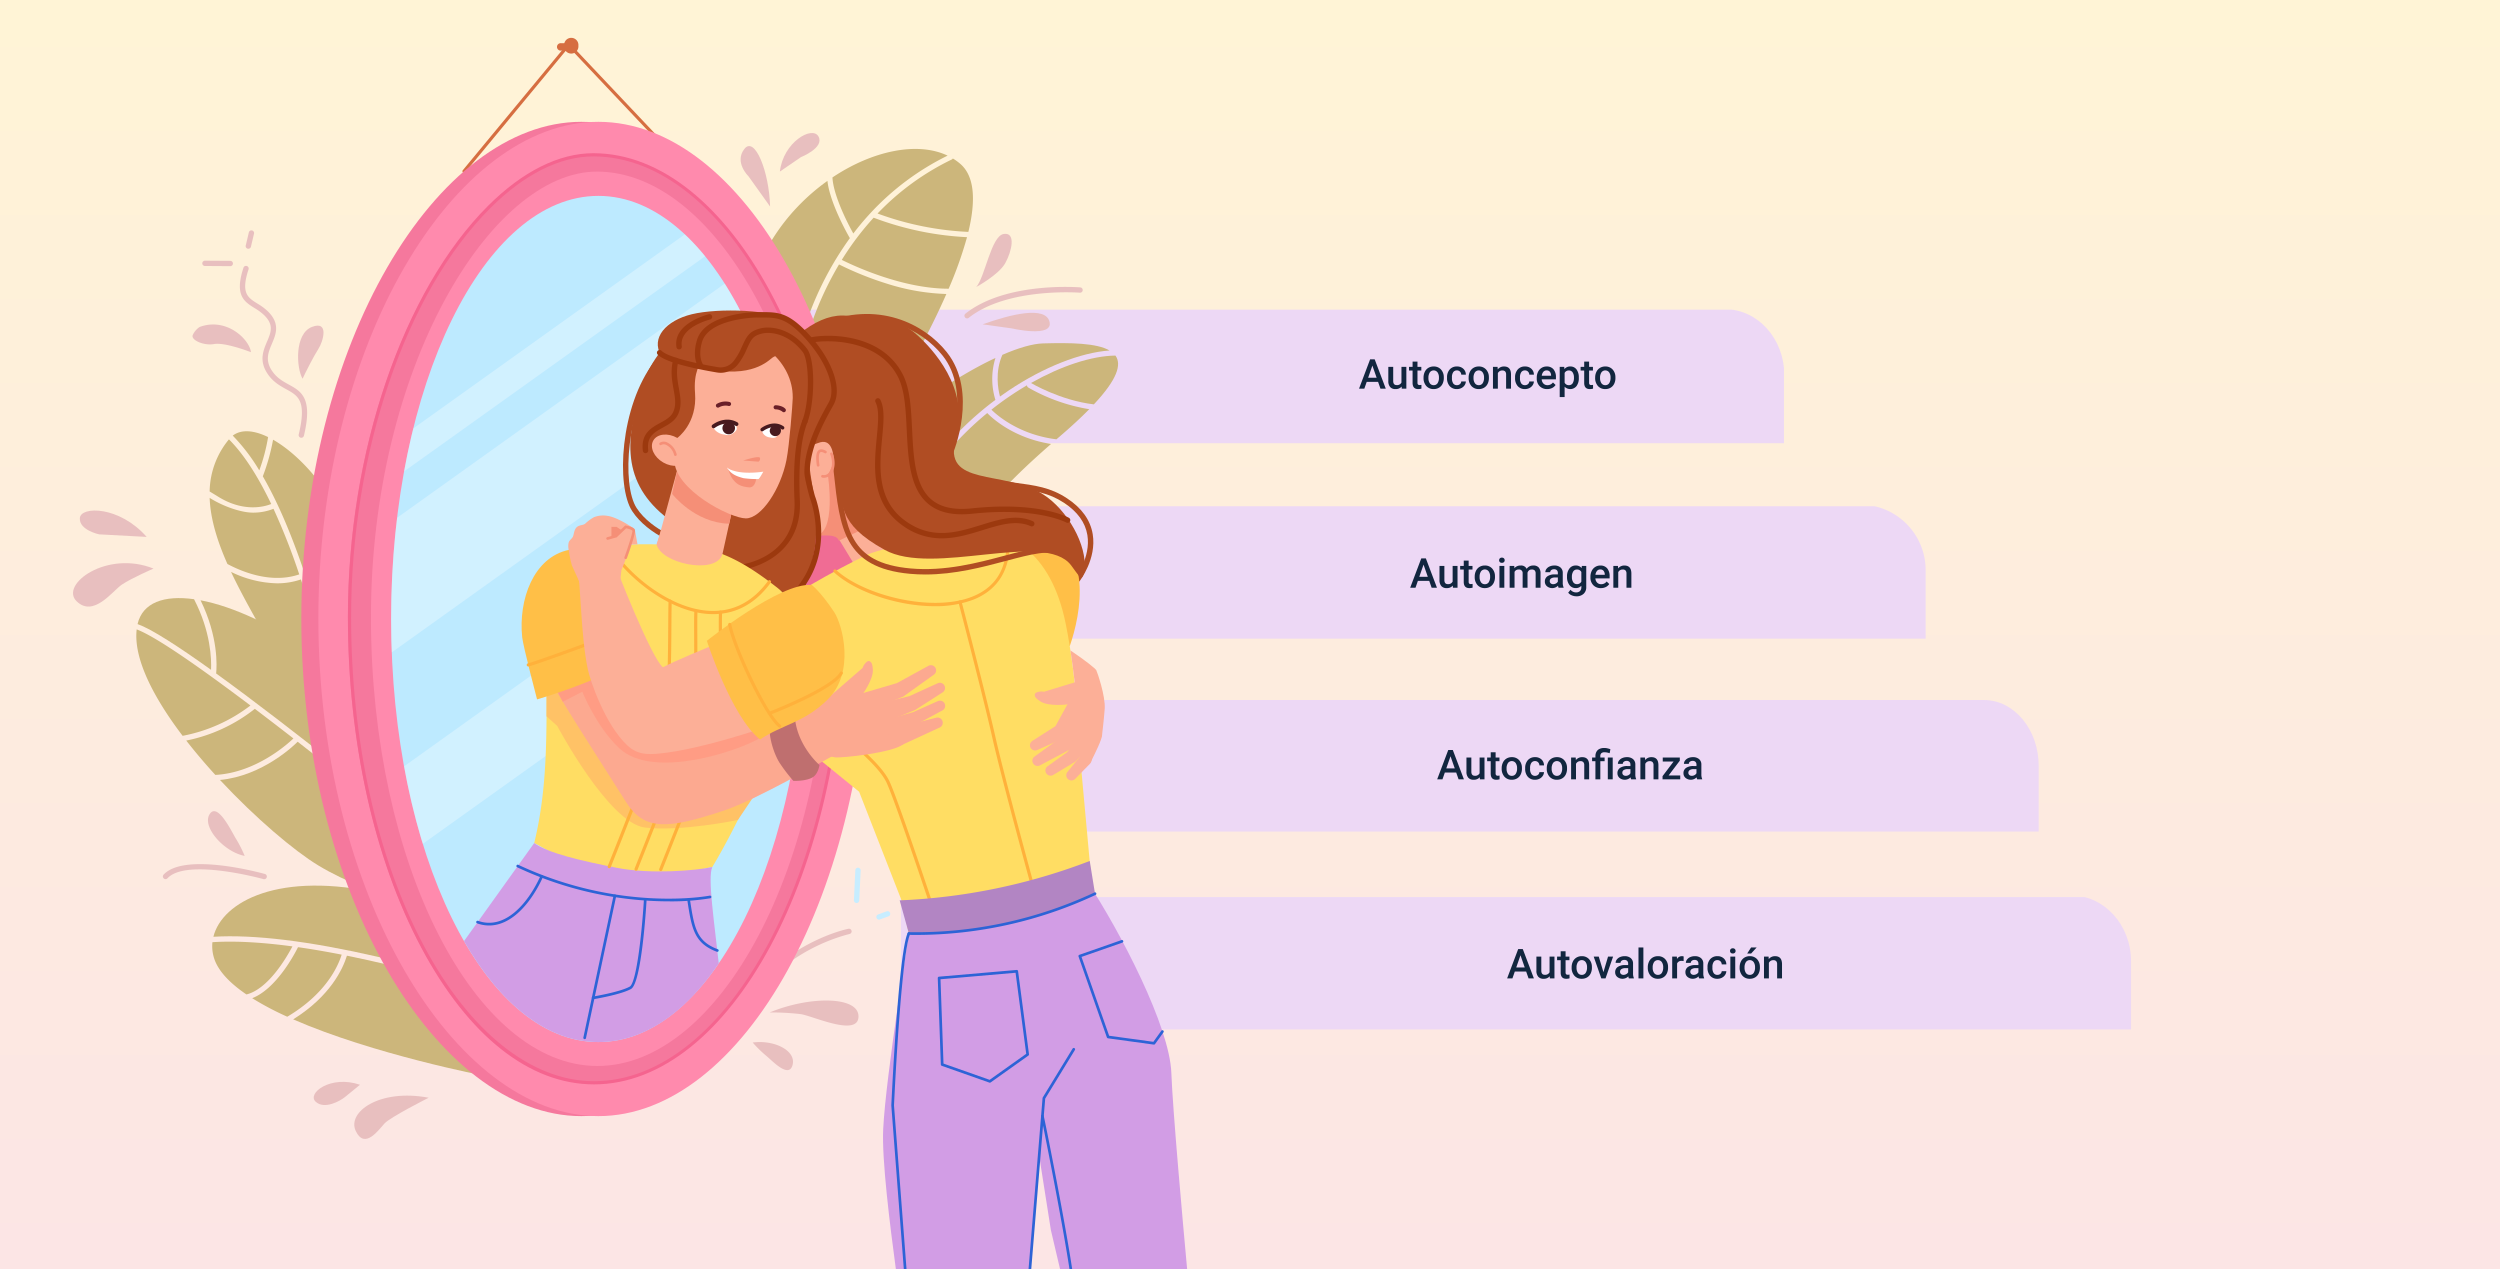 <svg xmlns="http://www.w3.org/2000/svg" xmlns:xlink="http://www.w3.org/1999/xlink" width="1030" height="522.968" viewBox="0 0 1030 522.968">
  <rect x="0" y="0" width="1030" height="522.968" fill="#333333" stroke="none"/>
  <defs>
    <linearGradient id="linear-gradient" x1="0.5" x2="0.5" y2="1" gradientUnits="objectBoundingBox">
      <stop offset="0" stop-color="#fff4d6"/>
      <stop offset="1" stop-color="#fce5e5"/>
    </linearGradient>
    <clipPath id="clip-path">
      <rect id="Rectángulo_379680" data-name="Rectángulo 379680" width="501" height="55" transform="translate(0 0)" fill="#edd8f5"/>
    </clipPath>
    <clipPath id="clip-path-2">
      <rect id="Rectángulo_379680-2" data-name="Rectángulo 379680" width="551" height="55" transform="translate(-0.333 0)" fill="#edd8f5"/>
    </clipPath>
    <clipPath id="clip-path-3">
      <rect id="Rectángulo_379680-3" data-name="Rectángulo 379680" width="463" height="55" transform="translate(0 0)" fill="#edd8f5"/>
    </clipPath>
    <clipPath id="clip-path-4">
      <rect id="Rectángulo_379680-4" data-name="Rectángulo 379680" width="507" height="55" transform="translate(-0.333 0.001)" fill="#edd8f5"/>
    </clipPath>
    <clipPath id="clip-path-5">
      <rect id="Rectángulo_379679" data-name="Rectángulo 379679" width="479" height="507.373" fill="none"/>
    </clipPath>
    <clipPath id="clip-path-7">
      <rect id="Rectángulo_379674" data-name="Rectángulo 379674" width="156.135" height="151.938" fill="none"/>
    </clipPath>
    <clipPath id="clip-path-8">
      <rect id="Rectángulo_379675" data-name="Rectángulo 379675" width="164.913" height="147.148" fill="none"/>
    </clipPath>
    <clipPath id="clip-path-9">
      <rect id="Rectángulo_379676" data-name="Rectángulo 379676" width="124.04" height="97.679" fill="none"/>
    </clipPath>
  </defs>
  <g id="Grupo_1075462" data-name="Grupo 1075462" transform="translate(-285 -3000.405)">
    <path id="Trazado_642624" data-name="Trazado 642624" d="M0,0H1030V522.968H0Z" transform="translate(285 3000.405)" fill="url(#linear-gradient)"/>
    <g id="Grupo_1075282" data-name="Grupo 1075282" transform="translate(519 3128)">
      <g id="Grupo_1075281" data-name="Grupo 1075281" transform="translate(0 0)" clip-path="url(#clip-path)">
        <path id="Trazado_642792" data-name="Trazado 642792" d="M501.136,55.235H0V0H476.707c13.492,0,24.428,12.159,24.428,27.159Z" transform="translate(0 -0.194)" fill="#edd8f5"/>
      </g>
    </g>
    <g id="Grupo_1075283" data-name="Grupo 1075283" transform="translate(630 3209)">
      <g id="Grupo_1075281-2" data-name="Grupo 1075281" transform="translate(-101.667 0)" clip-path="url(#clip-path-2)">
        <path id="Trazado_642792-2" data-name="Trazado 642792" d="M550.816,55.235H0V0H523.966a27,27,0,0,1,26.85,27.159Z" transform="translate(-0.785 -0.692)" fill="#edd8f5"/>
      </g>
    </g>
    <g id="Grupo_1075284" data-name="Grupo 1075284" transform="translate(662 3288.001)">
      <g id="Grupo_1075281-3" data-name="Grupo 1075281" transform="translate(0 -0.001)" clip-path="url(#clip-path-3)">
        <path id="Trazado_642792-3" data-name="Trazado 642792" d="M463.125,55.235H0V0H440.55c12.468,0,22.575,12.159,22.575,27.159Z" transform="translate(-0.182 0.81)" fill="#edd8f5"/>
      </g>
    </g>
    <g id="Grupo_1075285" data-name="Grupo 1075285" transform="translate(656.333 3370)">
      <g id="Grupo_1075281-4" data-name="Grupo 1075281" transform="translate(0 -0.001)" clip-path="url(#clip-path-4)">
        <path id="Trazado_642792-4" data-name="Trazado 642792" d="M506.8,55.235H0V0H482.1c13.644,0,24.7,12.159,24.7,27.159Z" transform="translate(-0.137 -0.687)" fill="#edd8f5"/>
      </g>
    </g>
    <g id="Grupo_1075280" data-name="Grupo 1075280" transform="translate(311 3016)">
      <g id="Grupo_1075279" data-name="Grupo 1075279" clip-path="url(#clip-path-5)">
        <g id="Grupo_1075278" data-name="Grupo 1075278">
          <g id="Grupo_1075277" data-name="Grupo 1075277" clip-path="url(#clip-path-5)">
            <path id="Trazado_642625" data-name="Trazado 642625" d="M314.4,114.5c.146.088,12,7.164,25.887,8.809,9.583-10.228,11.57-16.423,8.888-20.111-9.792.136-22.3,4.242-34.784,11.3l.009,0" transform="translate(84.385 27.699)" fill="#ccb67b"/>
            <path id="Trazado_642626" data-name="Trazado 642626" d="M304.523,121.159q1.779-1.279,3.6-2.5c14.347-9.6,29.556-15.6,41.538-16.468-5.312-3.071-15.984-3.253-27.491-2.912-4.129.122-9.869,1.757-16.663,4.7-3.119,7.082-1.776,14.234-.982,17.176" transform="translate(81.474 26.614)" fill="#ccb67b"/>
            <path id="Trazado_642627" data-name="Trazado 642627" d="M316.715,113.784a1.1,1.1,0,0,1-.525-.931q-3.166,1.855-6.305,3.952-4.308,2.882-8.354,6.1c2.137,2.127,11.243,10.283,26.789,12.208.4-.344.791-.684,1.2-1.031,4.938-4.235,9.008-8.01,12.32-11.381a74.549,74.549,0,0,1-25.121-8.913" transform="translate(80.933 30.291)" fill="#ccb67b"/>
            <path id="Trazado_642628" data-name="Trazado 642628" d="M323.35,126.674c-13.015,10.683-23.717,23.714-30.726,37.58a1.1,1.1,0,0,1-1.96-.991c7.982-15.793,20.652-30.514,36.051-42.012a29.2,29.2,0,0,1,.015-17.274c-38.925,18.2-107.443,75.455-112.545,139.374-6.157,77.126,68.06,10.014,68.06,10.014,27.061-67.2,27.514-79.151,67.4-113.953-15.511-2.439-24.3-10.67-26.3-12.739" transform="translate(57.392 27.908)" fill="#ccb67b"/>
            <path id="Trazado_642629" data-name="Trazado 642629" d="M266.05,58.417A116.383,116.383,0,0,0,252.932,75.8c4.8,2.4,24.95,11.881,44.024,11.876a161.317,161.317,0,0,0,7.566-21.233,126.033,126.033,0,0,1-38.472-8.023" transform="translate(67.889 15.68)" fill="#ccb67b"/>
            <path id="Trazado_642630" data-name="Trazado 642630" d="M258.5,70.915q.67-.881,1.352-1.747,2.8-3.531,5.833-6.789a1.139,1.139,0,0,1,.091-.1A108.654,108.654,0,0,1,297.336,38.84c-12.451-5.929-30.994-2.007-47.436,8.979.292,6.877,5.642,17.84,8.6,23.1" transform="translate(67.075 9.685)" fill="#ccb67b"/>
            <path id="Trazado_642631" data-name="Trazado 642631" d="M295.1,39.614a105.9,105.9,0,0,0-30.556,22.239,124.294,124.294,0,0,0,37.412,7.576c3.015-12.422,2.784-22.748-3.314-28.022a22.893,22.893,0,0,0-3.073-2.225,1.1,1.1,0,0,1-.468.431" transform="translate(71.007 10.517)" fill="#ccb67b"/>
            <path id="Trazado_642632" data-name="Trazado 642632" d="M275.341,81.491A132.494,132.494,0,0,1,255.7,73.6,134.653,134.653,0,0,0,244.96,96.332a155.922,155.922,0,0,0-6.591,24.019l26.394,28.658s21.52-32.135,35.159-63.233a89.869,89.869,0,0,1-24.582-4.285" transform="translate(63.98 19.756)" fill="#ccb67b"/>
            <path id="Trazado_642633" data-name="Trazado 642633" d="M247.377,102.864a132.457,132.457,0,0,1,17.264-32.815c-1.168-2.024-8.228-14.566-9.24-23.586-17.526,12.486-32.2,33.043-33.723,58.182l19.331,20.99a157.6,157.6,0,0,1,6.369-22.77" transform="translate(59.5 12.471)" fill="#ccb67b"/>
            <path id="Trazado_642634" data-name="Trazado 642634" d="M223.99,326.383c8.63-1.214,17.975,3.207,16.437,9.2s-8.828-2.206-10.976-3.825a51.95,51.95,0,0,1-5.462-5.374" transform="translate(60.121 87.55)" fill="#e8bfbf"/>
            <path id="Trazado_642635" data-name="Trazado 642635" d="M62.179,269.609c-8.563-1.616-17.787-12.046-14.41-17.23s9.443,8.167,10.959,10.39a52.015,52.015,0,0,1,3.451,6.841" transform="translate(12.63 67.422)" fill="#e8bfbf"/>
            <path id="Trazado_642636" data-name="Trazado 642636" d="M229.521,317.606c16.266-6.778,36.663-6.844,36.572,1.69s-18.764-.241-23.743-.992a105.334,105.334,0,0,0-12.829-.7" transform="translate(61.605 83.929)" fill="#e8bfbf"/>
            <path id="Trazado_642637" data-name="Trazado 642637" d="M225.426,315.276a1.1,1.1,0,0,1-.833-1.811c16.595-19.365,37.777-23.879,38.671-24.062a1.1,1.1,0,1,1,.44,2.15,74.831,74.831,0,0,0-37.443,23.34,1.1,1.1,0,0,1-.835.383" transform="translate(60.212 77.672)" fill="#e8bfbf"/>
            <path id="Trazado_642638" data-name="Trazado 642638" d="M68.253,217.945A66.555,66.555,0,0,1,40,231.019c3.742,4.806,7.792,9.564,11.976,14.152,16.964-.88,30.293-13.2,32.177-15.029-5.326-4.135-10.671-8.24-15.9-12.2" transform="translate(10.736 58.498)" fill="#ccb67b"/>
            <path id="Trazado_642639" data-name="Trazado 642639" d="M51.065,212.841c32.428,23.417,76.981,59.714,92.281,72.28L136.8,253.067c-23.6-38.738-65.045-65.256-92.151-70.38,7.372,15.064,6.725,27.181,6.418,30.154" transform="translate(11.984 49.035)" fill="#ccb67b"/>
            <path id="Trazado_642640" data-name="Trazado 642640" d="M54.456,211.522c.207-4.319-.075-15.684-7-29.086-12.314-1.735-21.2,1.358-23.271,10.242,5.707,2.022,16.828,9.216,30.267,18.843" transform="translate(6.493 48.843)" fill="#ccb67b"/>
            <path id="Trazado_642641" data-name="Trazado 642641" d="M142.352,276.21c-8.633-7.1-33.615-27.522-59.392-47.578-1.026,1.043-14.2,14.088-32.01,15.75,14.679,15.766,30.647,29.237,40.46,35.181,23.117,14,55.714,20.005,55.714,20.005Z" transform="translate(13.676 61.367)" fill="#ccb67b"/>
            <path id="Trazado_642642" data-name="Trazado 642642" d="M70.8,223.5c-20.522-15.476-38.946-28.395-46.868-31.354-1.386,12.038,6.98,28.1,18.926,43.846A66.311,66.311,0,0,0,70.8,223.5" transform="translate(6.382 51.574)" fill="#ccb67b"/>
            <path id="Trazado_642643" data-name="Trazado 642643" d="M82.732,144.87a1.124,1.124,0,0,1-.257-.03,1.1,1.1,0,0,1-.811-1.324c3.354-13.966-.219-15.934-5.165-18.656-2.628-1.447-5.608-3.087-7.881-6.677-3.3-5.2-1.547-9.323,0-12.957,1.643-3.865,2.939-6.919-1.381-11.045a22.7,22.7,0,0,0-3.772-2.745c-4.267-2.67-8.3-5.19-4.587-16.555a1.1,1.1,0,1,1,2.087.681c-3.177,9.732-.308,11.529,3.664,14.013a24.4,24.4,0,0,1,4.125,3.018c5.417,5.176,3.54,9.594,1.884,13.492-1.461,3.441-2.842,6.692-.161,10.924,1.971,3.113,4.571,4.545,7.085,5.929,5.135,2.826,9.986,5.5,6.241,21.092a1.1,1.1,0,0,1-1.067.841" transform="translate(15.41 19.895)" fill="#e8bfbf"/>
            <path id="Trazado_642646" data-name="Trazado 642646" d="M60.4,70.135a1.162,1.162,0,0,1-.254-.029,1.1,1.1,0,0,1-.816-1.32l1.289-5.46a1.1,1.1,0,0,1,2.137.5l-1.29,5.459a1.1,1.1,0,0,1-1.067.846" transform="translate(15.917 16.77)" fill="#e8bfbf"/>
            <path id="Trazado_642648" data-name="Trazado 642648" d="M56.74,74.637l-10.445-.07a1.1,1.1,0,0,1-1.09-1.1,1.127,1.127,0,0,1,1.1-1.091l10.438.07a1.1,1.1,0,0,1-.008,2.2" transform="translate(12.133 19.425)" fill="#e8bfbf"/>
            <path id="Trazado_642649" data-name="Trazado 642649" d="M66.038,143.909a74.772,74.772,0,0,0,3.626-13.728c-5.767-2.811-11.006-3.317-14.563-.6a76.784,76.784,0,0,1,10.936,14.324" transform="translate(14.79 34.299)" fill="#ccb67b"/>
            <path id="Trazado_642650" data-name="Trazado 642650" d="M84.511,180.947A266.072,266.072,0,0,0,73.9,153.926a22.559,22.559,0,0,1-8.519,1.58c-4.249,0-11.517-2.146-17.778-6.079.3,8.776,3.227,17.983,7.323,27.237,5.818,3.116,18.023,8.26,29.584,4.283" transform="translate(12.777 40.107)" fill="#ccb67b"/>
            <path id="Trazado_642651" data-name="Trazado 642651" d="M71.862,130.529a84.146,84.146,0,0,1-4.224,15.083q8.16,14.083,15.667,35.463a358.882,358.882,0,0,1,10.458,35.789l-2.142.479c-.065-.288-2.973-13.093-8.283-29.244a30.007,30.007,0,0,1-9.811,1.6,45.2,45.2,0,0,1-18.979-4.708c11.619,24.728,30.378,49.453,28.663,66.817-.759,7.681,19.82-53.267,19.82-53.267,9.446-25.525-12.778-57.553-31.17-68.012" transform="translate(14.641 35.035)" fill="#ccb67b"/>
            <path id="Trazado_642652" data-name="Trazado 642652" d="M55.55,130.42A34.389,34.389,0,0,0,47.6,151.887c1.1.677,2.827,1.712,3.13,1.906,10.955,7,19.826,4.235,22.239,3.248-5.015-10.468-10.855-20.074-17.414-26.621" transform="translate(12.775 35.006)" fill="#ccb67b"/>
            <path id="Trazado_642653" data-name="Trazado 642653" d="M44.977,94.126c10.948-4.064,20.411,4.951,21.148,10.381-2.258-.828-11.038-4.065-15.256-3.333s-9.408-1.621-8.786-3.6a7.771,7.771,0,0,1,2.895-3.445" transform="translate(11.282 24.99)" fill="#e8bfbf"/>
            <path id="Trazado_642654" data-name="Trazado 642654" d="M125.228,344.45c-20.171-3.847-33.745,5.889-30.041,13.71s9.443-.516,11.881-3.142,18.16-10.568,18.16-10.568" transform="translate(25.385 92.22)" fill="#e8bfbf"/>
            <path id="Trazado_642655" data-name="Trazado 642655" d="M100.471,340.307c-12.16-4.154-21.969,3.563-18.276,6.974s10.212-.4,12.059-1.9,6.218-5.076,6.218-5.076" transform="translate(21.85 91.02)" fill="#e8bfbf"/>
            <path id="Trazado_642657" data-name="Trazado 642657" d="M257.969,284.089a1.109,1.109,0,0,1-1.1-1.149l.577-12.287a1.1,1.1,0,1,1,2.193.1l-.577,12.287a1.1,1.1,0,0,1-1.1,1.046" transform="translate(68.946 72.365)" fill="#c7edff"/>
            <path id="Trazado_642658" data-name="Trazado 642658" d="M265.246,287.152a1.1,1.1,0,0,1-.378-2.127l3.461-1.27a1.1,1.1,0,1,1,.756,2.061l-3.461,1.27a1.126,1.126,0,0,1-.378.066" transform="translate(70.9 76.144)" fill="#c7edff"/>
            <path id="Trazado_642662" data-name="Trazado 642662" d="M116.593,304.709c6.762,1.554,13.162,3.171,18.892,4.7l-17.515-30.754C75.9,269.1,52.385,281.988,48.812,296.444c16.7-1.012,39.442,1.755,67.781,8.265" transform="translate(13.102 73.911)" fill="#ccb67b"/>
            <path id="Trazado_642663" data-name="Trazado 642663" d="M61.419,316.387a123.422,123.422,0,0,0,14.45,7.633c15.568-9.244,20.759-20.3,22.417-25.581-5.932-1.164-11.984-2.217-17.985-3.076-1.726,3.448-9.119,17.2-18.882,21.024" transform="translate(16.485 79.278)" fill="#ccb67b"/>
            <path id="Trazado_642664" data-name="Trazado 642664" d="M81.478,295.522c-11.7-1.578-23.112-2.364-32.96-1.731a16.446,16.446,0,0,0,2.376,10.275c2.372,3.954,6.438,7.715,11.645,11.256,9.087-2.268,16.672-15.475,18.939-19.8" transform="translate(12.999 78.797)" fill="#ccb67b"/>
            <path id="Trazado_642665" data-name="Trazado 642665" d="M96.877,298.127c-1.645,5.358-6.792,16.667-22.146,26.237,33.111,14.475,79.061,23.3,79.061,23.3l-23.721-41.647c-9.467-2.558-21.033-5.435-33.194-7.887" transform="translate(20.058 80.02)" fill="#ccb67b"/>
            <path id="Trazado_642666" data-name="Trazado 642666" d="M74.169,274.608a1.047,1.047,0,0,1-.3-.041c-.317-.089-31.826-8.794-39.582-.316a1.1,1.1,0,0,1-1.621-1.483c8.664-9.466,40.447-.693,41.8-.315a1.1,1.1,0,0,1-.3,2.154" transform="translate(8.691 72.038)" fill="#e8bfbf"/>
            <path id="Trazado_642672" data-name="Trazado 642672" d="M36.378,172.86c-19.228-7.726-38.716,6.558-31.7,13.446s14.811-4.256,18.708-6.868,12.992-6.578,12.992-6.578" transform="translate(0.863 45.798)" fill="#e8bfbf"/>
            <path id="Trazado_642673" data-name="Trazado 642673" d="M32.976,164.4C21.708,151.58,5.787,151.681,5.44,156.65s7.961,6.7,7.961,6.7Z" transform="translate(1.457 41.21)" fill="#e8bfbf"/>
            <path id="Trazado_642678" data-name="Trazado 642678" d="M293.859,93.874a1.1,1.1,0,0,1-.682-1.958C309.762,78.76,339.308,81,340.557,81.1a1.1,1.1,0,0,1-.179,2.188c-.3-.024-29.938-2.267-45.839,10.346a1.091,1.091,0,0,1-.681.237" transform="translate(78.579 21.713)" fill="#e8bfbf"/>
            <path id="Trazado_642684" data-name="Trazado 642684" d="M296.607,85.56c3.615-4.077,6.123-21,11.291-21.845s3.361,7.154.67,12-11.961,9.845-11.961,9.845" transform="translate(79.612 17.085)" fill="#e8bfbf"/>
            <path id="Trazado_642685" data-name="Trazado 642685" d="M298.677,94.056c11.527-4.115,25.949-7.733,27.565-1.021s-15.718,2.675-15.718,2.675Z" transform="translate(80.167 23.972)" fill="#e8bfbf"/>
            <path id="Trazado_642686" data-name="Trazado 642686" d="M232.209,60.058c-.358-14.306-6.289-29.236-10.591-23.733s1.7,11.282,1.7,11.282Z" transform="translate(59.067 9.436)" fill="#e8bfbf"/>
            <path id="Trazado_642687" data-name="Trazado 642687" d="M232.814,46.8C234.2,34.66,246.2,27.737,248.736,32.353s-7.232,8.493-7.232,8.493Z" transform="translate(62.489 8.297)" fill="#e8bfbf"/>
            <path id="Trazado_642688" data-name="Trazado 642688" d="M78.181,115.359C75.566,110.9,74.8,96.823,82.027,94.014s4.614,6.077,2.654,9.077-5.384,9.921-5.384,9.921Z" transform="translate(20.485 25.089)" fill="#e8bfbf"/>
            <path id="Trazado_642691" data-name="Trazado 642691" d="M222.928,55.377a.656.656,0,0,1-.478-.207L173.544,3.416,130.867,55a.659.659,0,0,1-1.015-.84L173.478,1.43l49.928,52.836a.658.658,0,0,1-.478,1.111" transform="translate(34.813 0.384)" fill="#d66e41"/>
            <path id="Trazado_642692" data-name="Trazado 642692" d="M304.37,231.53c0,113.122-52.3,205.395-111.631,205.395S77.374,345.09,77.374,231.968,133.4,27.274,192.738,27.274,304.37,118.408,304.37,231.53" transform="translate(20.768 7.321)" fill="#f5789d"/>
            <path id="Trazado_642693" data-name="Trazado 642693" d="M309.908,231.53c0,113.122-52.3,205.395-111.633,205.395S82.911,345.09,82.911,231.968,138.94,27.274,198.275,27.274,309.908,118.408,309.908,231.53" transform="translate(22.254 7.321)" fill="#ff8aad"/>
            <path id="Trazado_642694" data-name="Trazado 642694" d="M296.576,229.224c0,106.565-48.99,191.092-103.044,191.092S92.5,335,92.5,228.435,146.213,37.84,193.419,37.986c54.054.166,103.157,84.673,103.157,191.238" transform="translate(24.829 10.196)" fill="#f5789d"/>
            <path id="Trazado_642695" data-name="Trazado 642695" d="M288.453,227.757c0,102.707-45.242,184.174-95.162,184.174S99.992,329.7,99.992,227s49.6-183.7,93.2-183.555c49.921.161,95.266,81.608,95.266,184.315" transform="translate(26.839 11.66)" fill="#ff8aad"/>
            <path id="Trazado_642696" data-name="Trazado 642696" d="M193.861,421.114c-26.539,0-51.8-20-71.129-56.327-19.487-36.62-30.217-84.995-30.217-136.212,0-67.958,22.68-134.48,57.781-169.473,14.2-14.155,29.181-21.634,43.331-21.634h.124c56.085.173,103.468,88.05,103.468,191.9,0,103.94-47.332,191.75-103.359,191.75m-.233-382.33c-13.8,0-28.453,7.345-42.4,21.251-34.866,34.758-57.4,100.915-57.4,168.54,0,51.005,10.677,99.159,30.064,135.593,18.812,35.353,44.314,55.63,69.965,55.63,55.313,0,102.042-87.208,102.042-190.434,0-103.133-46.781-190.408-102.155-190.58h-.121" transform="translate(24.832 10.056)" fill="#f5648f"/>
            <path id="Trazado_642697" data-name="Trazado 642697" d="M277.321,225.642c0,96.27-38.23,174.311-85.388,174.311s-85.389-78.041-85.389-174.311,38.23-174.311,85.389-174.311,85.388,78.041,85.388,174.311" transform="translate(28.597 13.778)" fill="#bdeaff"/>
            <g id="Grupo_1075270" data-name="Grupo 1075270" transform="translate(135.141 101.248)" opacity="0.31">
              <g id="Grupo_1075269" data-name="Grupo 1075269">
                <g id="Grupo_1075268" data-name="Grupo 1075268" clip-path="url(#clip-path-7)">
                  <path id="Trazado_642698" data-name="Trazado 642698" d="M262.679,120.352,106.807,231.761q-.264-6.817-.264-13.765A349.582,349.582,0,0,1,109,176.307L244,79.823a183.572,183.572,0,0,1,18.682,40.529" transform="translate(-106.544 -79.823)" fill="#fff"/>
                </g>
              </g>
            </g>
            <g id="Grupo_1075273" data-name="Grupo 1075273" transform="translate(140.466 184.925)" opacity="0.31">
              <g id="Grupo_1075272" data-name="Grupo 1075272">
                <g id="Grupo_1075271" data-name="Grupo 1075271" clip-path="url(#clip-path-8)">
                  <path id="Trazado_642699" data-name="Trazado 642699" d="M275.655,180.593,118.465,292.941a276.4,276.4,0,0,1-7.722-31.933L271.936,145.793a334.273,334.273,0,0,1,3.719,34.8" transform="translate(-110.742 -145.793)" fill="#fff"/>
                </g>
              </g>
            </g>
            <g id="Grupo_1075276" data-name="Grupo 1075276" transform="translate(140.475 80.959)" opacity="0.31">
              <g id="Grupo_1075275" data-name="Grupo 1075275">
                <g id="Grupo_1075274" data-name="Grupo 1075274" clip-path="url(#clip-path-9)">
                  <path id="Trazado_642700" data-name="Trazado 642700" d="M234.789,72.849,110.749,161.5q1.659-9.108,3.8-17.716L226.425,63.827a91.745,91.745,0,0,1,8.364,9.022" transform="translate(-110.749 -63.827)" fill="#fff"/>
                </g>
              </g>
            </g>
            <path id="Trazado_642701" data-name="Trazado 642701" d="M168.615,3.238a2.95,2.95,0,1,1-5.871,0,2.95,2.95,0,1,1,5.871,0" transform="translate(43.682)" fill="#d66e41"/>
            <path id="Trazado_642702" data-name="Trazado 642702" d="M165.938,4.8h-3.951a1.537,1.537,0,1,1,0-3.073h3.951a1.537,1.537,0,0,1,0,3.073" transform="translate(43.066 0.464)" fill="#d66e41"/>
            <path id="Trazado_642703" data-name="Trazado 642703" d="M338.042,185.583l-1.754-1.374c.066-.084,6.617-8.607,5.1-17.81-.851-5.173-4.089-9.64-9.623-13.28-6.4-4.207-12.231-4.984-21.063-6.159-3.029-.4-6.464-.86-10.362-1.518l.37-2.2c3.86.651,7.274,1.106,10.286,1.507,9.135,1.215,15.171,2.019,21.993,6.506,6.082,4,9.649,8.979,10.6,14.8,1.667,10.178-5.254,19.153-5.549,19.53" transform="translate(80.614 38.448)" fill="#b04d23"/>
            <path id="Trazado_642704" data-name="Trazado 642704" d="M334.512,208.147c4.612-13.288,9.939-41.047-12.178-48.434s-23.413,14.653-23.413,14.653l29.927,30.458Z" transform="translate(80.233 42.462)" fill="#ffbf47"/>
            <rect id="Rectángulo_379677" data-name="Rectángulo 379677" width="28.065" height="41.778" transform="translate(299.875 194.782)" fill="#f06c94"/>
            <path id="Trazado_642705" data-name="Trazado 642705" d="M246.211,157.264c.851.9,16.475,26.827,16.475,26.827s10.742-4.48,11.055-5.51-5.5-32.6-5.5-32.6l-20.01-6.1Z" transform="translate(66.085 37.545)" fill="#fcaf97"/>
            <path id="Trazado_642706" data-name="Trazado 642706" d="M253.864,171.16l15.282-7.4c-1.465-9.172-1.021-29.586-1.021-29.586l-19.551,7.232-3.631,27.672c.339.36,7.963-1.258,8.922,2.078" transform="translate(65.744 36.014)" fill="#f58f77"/>
            <path id="Trazado_642707" data-name="Trazado 642707" d="M236.628,130.443c-3.492,24.063,6.086,45.745,9.675,45.585,9.251-.412,5.476-24.863,5.476-24.863l3.061-6.55L243.926,108.3Z" transform="translate(63.311 29.069)" fill="#fcaf97"/>
            <path id="Trazado_642708" data-name="Trazado 642708" d="M316.1,160.1c10.646.595,29.074,6.9,35.42,38.409,5.1,25.328,5.773,53.169,5.773,53.169l5.041,54.994-75.445,19.471L283.9,312.48l-17.513-44.845-24.9-20.267s-12.391-50.15-12.082-53.154,30.076-19.542,40.406-24.267c8.493-3.884,46.284-9.852,46.284-9.852" transform="translate(61.575 42.971)" fill="#ffdd63"/>
            <path id="Trazado_642709" data-name="Trazado 642709" d="M291.932,189.692c-15.576,0-32.965-6.109-41.524-14.011a.658.658,0,0,1,.893-.968c11.365,10.492,39.477,17.654,56.088,11.052,8.65-3.437,13.368-9.985,14.018-19.459a.659.659,0,1,1,1.314.09c-.68,9.882-5.813,17-14.845,20.593a43.527,43.527,0,0,1-15.944,2.7" transform="translate(67.155 44.473)" fill="#ffb13b"/>
            <path id="Trazado_642710" data-name="Trazado 642710" d="M288.794,295.826a.66.66,0,0,1-.625-.45c-.141-.424-14.177-42.5-17.58-49.7-2.122-4.485-7.477-9.518-11.021-12.85-3.124-2.938-3.933-3.737-3.753-4.505a.658.658,0,0,1,1.3.136,29.851,29.851,0,0,0,3.357,3.411c3.616,3.4,9.081,8.536,11.308,13.245,3.437,7.264,17.063,48.108,17.641,49.843a.658.658,0,0,1-.417.832.627.627,0,0,1-.208.034" transform="translate(68.656 61.148)" fill="#ffb13b"/>
            <path id="Trazado_642711" data-name="Trazado 642711" d="M322.248,304.221a.657.657,0,0,1-.634-.485c-.129-.471-12.985-47.274-16.866-64.566-3.875-17.267-13.807-55.232-13.907-55.613a.659.659,0,0,1,1.275-.334c.1.382,10.038,38.369,13.918,55.658,3.874,17.263,16.72,64.036,16.85,64.506a.658.658,0,0,1-.46.809.64.64,0,0,1-.175.024" transform="translate(78.058 49.046)" fill="#ffb13b"/>
            <path id="Trazado_642712" data-name="Trazado 642712" d="M264.52,90.73c-11.373-2.821-23.417,5.519-36.946,22.552-4.188,4.554,13.435,7.109,12.678,13.6-1.879,16.108,2.873,18.628,9.949,15.82,5.236-2.076,6.553,3.284,6.553,9.952,4.133,15.854.819,22.967,20.773,34.059s65.805-8.095,76.853,6.384c1.06,1.39,2.728,3.87,3.76,4.947.819.857,1.638-1.6,1.775-2.779,1.238-10.6-7.216-25.1-16.989-31.339-16.37-10.447-41.859-2.8-36-23.3S297.031,103.612,290.6,97.9c-11.234-9.99-26.085-7.167-26.085-7.167" transform="translate(60.91 24.208)" fill="#b04d23"/>
            <path id="Trazado_642713" data-name="Trazado 642713" d="M391.621,433.777H339.28l-3.8-16.184-4.452-28.236-.483-3.057L326.8,433.777H271.625c-2.428-18.024-5.844-45.206-5.233-57.719.544-11.1,3.245-31.564,5.778-49.092.462-3.17.913-6.248,1.348-9.154,1.88-12.593,3.407-22.02,3.464-22.384.005-.009.537-.162.537-.162L350.586,274.2c13.463,20.425,33.844,59.493,34.529,78.672.531,14.84,4.663,60.854,6.507,80.91" transform="translate(71.482 73.596)" fill="#d29de5"/>
            <path id="Trazado_642714" data-name="Trazado 642714" d="M288.094,184.172c-2.054,0-4.126-.086-6.216-.275-27.256-2.468-29.008-18.875-31.435-41.582-.157-1.469-.317-2.971-.488-4.5l2.215-.246c.171,1.536.331,3.039.488,4.512,2.486,23.258,3.987,37.3,29.421,39.6,14.145,1.282,27.727-2.336,38.641-5.242,10.891-2.9,19.5-5.193,24.644-1.725l-1.243,1.848c-4.313-2.9-12.484-.726-22.829,2.029-9.489,2.528-20.967,5.585-33.2,5.585" transform="translate(67.09 36.924)" fill="#b04d23"/>
            <path id="Trazado_642715" data-name="Trazado 642715" d="M300.39,147.746l-2.048-.874c.1-.246,10.288-24.621-2.008-40.072-8.749-10.993-26.989-20.463-49.6-10.973l-.862-2.054c23.761-9.974,42.972.038,52.205,11.639,13.129,16.5,2.761,41.288,2.314,42.333" transform="translate(65.994 24.074)" fill="#b04d23"/>
            <path id="Trazado_642716" data-name="Trazado 642716" d="M247.41,145.11a3.437,3.437,0,0,1-.757-.084.551.551,0,1,1,.238-1.077,2.556,2.556,0,0,0,2.546-.972c1.1-1.277,1.892-4.02.528-7.546a.552.552,0,1,1,1.029-.4c1.268,3.276.987,6.677-.719,8.663a3.771,3.771,0,0,1-2.864,1.413" transform="translate(66.087 36.149)" fill="#f58f77"/>
            <path id="Trazado_642717" data-name="Trazado 642717" d="M245.415,140.779a.551.551,0,0,1-.545-.476c-.512-3.637-.263-5.59.809-6.333.719-.5,1.7-.4,3,.308a.552.552,0,1,1-.528.97c-.608-.331-1.418-.663-1.843-.372-.37.257-.908,1.284-.346,5.273a.552.552,0,0,1-.469.624.529.529,0,0,1-.077.005" transform="translate(65.656 35.875)" fill="#f58f77"/>
            <path id="Trazado_642718" data-name="Trazado 642718" d="M291.223,174.791a26.978,26.978,0,0,1-15.888-5.1c-13.478-9.381-12.051-24.384-10.9-36.438.585-6.151,1.091-11.461-.525-14.594a1.114,1.114,0,0,1,1.98-1.021c1.915,3.715,1.381,9.327.764,15.826-1.092,11.477-2.451,25.761,9.958,34.4,10.9,7.588,21.039,4.444,30.843,1.407,7.513-2.329,14.608-4.528,21.317-1.523a1.114,1.114,0,0,1-.911,2.033c-5.94-2.66-12.646-.582-19.747,1.618-5.284,1.638-10.948,3.393-16.886,3.393" transform="translate(70.788 31.413)" fill="#9c390e"/>
            <path id="Trazado_642719" data-name="Trazado 642719" d="M348.813,173.853a1.11,1.11,0,0,1-.542-.141c-.148-.081-12.061-6.444-38.587-3.633-8.119.864-14.164-.515-18.474-4.207-7.512-6.433-8.108-18.611-8.685-30.389-.406-8.3-.789-16.147-3.491-21.549-8.389-16.777-31.216-15.338-35.359-14.36a1.114,1.114,0,0,1-.511-2.169c5.341-1.261,28.868-2.458,37.863,15.532,2.911,5.822,3.305,13.893,3.725,22.437.551,11.307,1.123,23,7.906,28.806,3.822,3.271,9.316,4.475,16.791,3.683,27.366-2.9,39.408,3.624,39.908,3.9a1.114,1.114,0,0,1-.544,2.087" transform="translate(65.037 25.974)" fill="#9c390e"/>
            <path id="Trazado_642720" data-name="Trazado 642720" d="M352.21,280.846a174.012,174.012,0,0,1-76.677,16.406q-1.9-6.828-3.8-13.658a247.223,247.223,0,0,0,78.305-16.229q1.086,6.741,2.172,13.482" transform="translate(72.935 71.763)" fill="#b285c3"/>
            <path id="Trazado_642721" data-name="Trazado 642721" d="M277.684,295.1q-1.425,0-2.846-.024a.556.556,0,0,1-.548-.566.564.564,0,0,1,.566-.547,173.487,173.487,0,0,0,76.432-16.355.557.557,0,0,1,.472,1.01A174.621,174.621,0,0,1,277.684,295.1" transform="translate(73.622 74.498)" fill="#2d63d6"/>
            <path id="Trazado_642722" data-name="Trazado 642722" d="M332.694,328.935,320.461,348.96l-.589,7.187-.32,3.938-1.213,14.806-3.635,44.42h-1.12l5.169-63.12a.67.67,0,0,1,.009-.1l.6-7.35a.532.532,0,0,1,.079-.246l12.3-20.14a.558.558,0,0,1,.953.58" transform="translate(84.169 88.062)" fill="#2d63d6"/>
            <path id="Trazado_642723" data-name="Trazado 642723" d="M360.923,336.137a.513.513,0,0,1-.076-.005l-18.89-2.593a.561.561,0,0,1-.45-.368l-11.68-33.327a.553.553,0,0,1,.024-.426.559.559,0,0,1,.317-.284l17.358-6.069a.557.557,0,1,1,.368,1.051L331.062,300l11.384,32.48,18.221,2.5,3.3-4.589a.557.557,0,0,1,.9.649l-3.5,4.862a.559.559,0,0,1-.453.232" transform="translate(88.52 78.652)" fill="#2d63d6"/>
            <path id="Trazado_642724" data-name="Trazado 642724" d="M305.563,349.217a.513.513,0,0,1-.185-.032l-19.636-6.922a.556.556,0,0,1-.372-.506l-1.27-35.65a.558.558,0,0,1,.509-.576l31.982-2.769a.556.556,0,0,1,.6.483l4.5,34.266a.556.556,0,0,1-.23.526l-15.576,11.076a.55.55,0,0,1-.322.1m-19.093-7.878,19.006,6.7,15.067-10.715-4.387-33.4L285.233,306.6Z" transform="translate(76.255 81.263)" fill="#2d63d6"/>
            <path id="Trazado_642725" data-name="Trazado 642725" d="M273.353,313.491c-1.914,20.364-3.175,47.261-3.227,48.376l5.162,67.493a9.369,9.369,0,0,1-1.115.044l-5.159-67.484a.465.465,0,0,1,0-.071c.013-.232.948-20.438,2.437-39.256.25-3.139.514-6.244.794-9.207,1.164-12.43,2.349-20.022,3.512-22.564a.559.559,0,0,1,.51-.334.549.549,0,0,1,.531.4.457.457,0,0,1,.027.155.625.625,0,0,1-.057.25c-1.116,2.432-2.262,9.9-3.412,22.195" transform="translate(72.205 77.969)" fill="#2d63d6"/>
            <path id="Trazado_642726" data-name="Trazado 642726" d="M318.779,350.32c1.668,7.8,8.821,44.016,11.719,63.164h-1.124c-2.574-16.934-8.448-47.143-10.916-59.226-.329-1.607-.6-2.893-.785-3.785a.493.493,0,0,1-.014-.109.918.918,0,0,1,.009-.1.557.557,0,0,1,1.093-.027c.005.027.013.053.018.084" transform="translate(85.262 93.889)" fill="#2d63d6"/>
            <path id="Trazado_642727" data-name="Trazado 642727" d="M207.03,181.49c-.6-.178-14.675-4.5-21.39-14.729-6.64-10.119-5.1-43.121,9.171-61.651l1.766,1.36c-13.318,17.292-15.376,49.464-9.073,59.069,6.263,9.545,20.029,13.777,20.168,13.819Z" transform="translate(48.812 28.212)" fill="#b04d23"/>
            <path id="Trazado_642728" data-name="Trazado 642728" d="M190.293,110.766c-8.014,22.323-10.442,41.274,7.895,56.387,10.681,8.8,33.043,5.468,33.043,5.468s-1.12-46.921-3.607-48.4-37.331-13.457-37.331-13.457" transform="translate(49.454 29.73)" fill="#b04d23"/>
            <path id="Trazado_642729" data-name="Trazado 642729" d="M194.513,107.09c-4.28-7.2,2-14.409,12.716-17s33.738-2.123,41.507,3.207c6.359,4.361,16.044,19.077,15.757,29.275-.188,6.7-9.31,21-9.235,25.366.184,10.9,6.143,26.163,1.353,44.459-.965,3.685-4.272,24.7-19.974,26s-30.755-25.338-30.755-25.338l7.5-65.1Z" transform="translate(51.845 23.772)" fill="#b04d23"/>
            <path id="Trazado_642730" data-name="Trazado 642730" d="M220.411,186.041a1.114,1.114,0,0,1-.132-2.22c.95-.117,23.254-3.109,22.188-26.454-.668-14.645.413-25.707,3.215-32.881a1.114,1.114,0,1,1,2.075.811c-2.688,6.882-3.719,17.637-3.064,31.969,1.159,25.432-23.9,28.737-24.149,28.767a1.169,1.169,0,0,1-.133.008" transform="translate(58.861 33.223)" fill="#9c390e"/>
            <path id="Trazado_642731" data-name="Trazado 642731" d="M191.179,179.393h28.244l8.814-39.9H202.006Z" transform="translate(51.314 37.441)" fill="#fcaf97"/>
            <path id="Trazado_642732" data-name="Trazado 642732" d="M200.225,139.492h26.232l-5.136,23.244c-14.261-.337-23.511-12.311-23.511-12.311Z" transform="translate(53.094 37.441)" fill="#f58f77"/>
            <path id="Trazado_642733" data-name="Trazado 642733" d="M191.253,124.677c0-20.3,14.84-28.412,29.574-28.412s28.448,11.61,28.448,25.931c0,.183-.01.364-.014.547.014,0,0,.119,0,.119-.053,2.062-1.338,19.038-2.577,25.264-2.392,12.019-10.345,24.017-16.718,24.017S200.5,160.265,200.5,148.126c0-.2-6.7-7.7-6.7-7.7-.521-1.914-2.542-15.565-2.542-15.749" transform="translate(51.334 25.838)" fill="#fcaf97"/>
            <path id="Trazado_642734" data-name="Trazado 642734" d="M219.357,102.912s-10.9.885-9.6,17.326c.991,12.581-7.3,18.492-7.3,18.492L192.125,143.2s-3.6-17.575-3.6-25.334S200.3,97.275,200.3,97.275Z" transform="translate(50.601 26.109)" fill="#b04d23"/>
            <path id="Trazado_642735" data-name="Trazado 642735" d="M201.724,130.254c-3.865-2.213-8.294-1.745-9.894,1.048s.238,6.849,4.1,9.063,8.294,1.745,9.894-1.046-.238-6.851-4.1-9.064" transform="translate(51.334 34.587)" fill="#fcaf97"/>
            <path id="Trazado_642736" data-name="Trazado 642736" d="M200.276,137.063a.552.552,0,0,1-.534-.415,6.165,6.165,0,0,0-3.376-4.195,2.043,2.043,0,0,0-1.867.061.551.551,0,1,1-.6-.923,3.091,3.091,0,0,1,2.869-.166,7.337,7.337,0,0,1,4.046,4.949.552.552,0,0,1-.4.671.508.508,0,0,1-.137.018" transform="translate(51.976 35.203)" fill="#f58f77"/>
            <path id="Trazado_642737" data-name="Trazado 642737" d="M239.265,107.025c3.324-2.4,5.11,1.109,10.282,3.324s-4.618-9.051-4.618-9.79-21.8-8.313-21.8-8.313l-20.505,4.064-5.4,7.33s4.433,5.382,14.767,7.77c18.717,4.325,25.736-3.278,27.272-4.386" transform="translate(52.937 24.76)" fill="#b04d23"/>
            <path id="Trazado_642738" data-name="Trazado 642738" d="M212.885,120.644a.847.847,0,0,1-.368-1.61,7.05,7.05,0,0,1,5.246-.687.847.847,0,0,1-.594,1.586,5.507,5.507,0,0,0-3.918.628.841.841,0,0,1-.367.084" transform="translate(56.913 31.706)" fill="#691f28"/>
            <path id="Trazado_642739" data-name="Trazado 642739" d="M234.989,122.217a.844.844,0,0,1-.623-.273,4.651,4.651,0,0,0-2.758-.918.846.846,0,0,1,.042-1.692c.274.006,2.711.105,3.961,1.464a.846.846,0,0,1-.623,1.419" transform="translate(61.944 32.03)" fill="#691f28"/>
            <path id="Trazado_642740" data-name="Trazado 642740" d="M220.888,137.576s6.8-2.213,6.931-1.034a1.378,1.378,0,0,1-.6,1.514Z" transform="translate(59.288 36.556)" fill="#f58f77"/>
            <path id="Trazado_642741" data-name="Trazado 642741" d="M227.667,142.626c.084,1.827-.539,5.332-3.122,5.05-3.6-.393-5.181-1.3-7-3.937a16.858,16.858,0,0,1-1.593-3.954l5.01,2.75Z" transform="translate(57.964 37.519)" fill="#f58f77"/>
            <path id="Trazado_642742" data-name="Trazado 642742" d="M230.609,141.274s-10.5,1.733-14.991-1.728c1.66,2.835,4.065,3.653,6.8,4.406a39.546,39.546,0,0,0,6.161.363c.369.028,2.031-3.042,2.031-3.042" transform="translate(57.874 37.455)" fill="#fff"/>
            <path id="Trazado_642743" data-name="Trazado 642743" d="M219.653,125.06c.241.133,1.362,1.673,1.191,2.452-.245,1.114-1.533,1.971-2.593,2.393a4.083,4.083,0,0,1-2.414-.016c-2.665-.225-4.866-2.258-4.527-3.417.293-1.006,5.249-.978,5.249-.978Z" transform="translate(56.708 33.567)" fill="#fff"/>
            <path id="Trazado_642744" data-name="Trazado 642744" d="M214.159,127.325a2.589,2.589,0,1,0,2.784-2.628,2.714,2.714,0,0,0-2.784,2.628" transform="translate(57.48 33.468)" fill="#471a1f"/>
            <path id="Trazado_642745" data-name="Trazado 642745" d="M211.474,127.554a.8.8,0,0,1-.493-1.437c.208-.162,5.175-3.932,10.3-.977a.8.8,0,0,1-.8,1.393c-4.178-2.407-8.337.72-8.512.855a.8.8,0,0,1-.49.166" transform="translate(56.546 33.286)" fill="#471a1f"/>
            <path id="Trazado_642746" data-name="Trazado 642746" d="M232.995,125.934a4.064,4.064,0,0,1,.379,2.333c-.219,1.031.067,2.229-.866,2.624a3.445,3.445,0,0,1-2.126-.008c-2.345-.2-3.6-2.165-3.3-3.24.261-.93,3.723-1.876,3.723-1.876Z" transform="translate(60.939 33.757)" fill="#fff"/>
            <path id="Trazado_642747" data-name="Trazado 642747" d="M229.527,128.364A2.325,2.325,0,1,0,232,125.71a2.6,2.6,0,0,0-2.477,2.653" transform="translate(61.604 33.74)" fill="#471a1f"/>
            <path id="Trazado_642748" data-name="Trazado 642748" d="M227.226,128.5a.725.725,0,0,1-.445-1.3c.2-.153,4.877-3.711,9.214-.79a.726.726,0,1,1-.811,1.2c-3.475-2.341-7.475.7-7.514.732a.721.721,0,0,1-.444.152" transform="translate(60.794 33.623)" fill="#471a1f"/>
            <path id="Trazado_642749" data-name="Trazado 642749" d="M247.123,205.455a1.114,1.114,0,0,1-.831-1.856c14.78-16.564,6.38-37.733,6.294-37.944a1.056,1.056,0,0,1-.042-.122c-.225-.8-2.194-7.921-2.217-10.346-.1-10.736,6.338-22.29,9.8-28.5l.261-.469c3.139-5.639-.751-16.332-9.46-26-8-8.879-11.814-8.885-18.141-8.9-.717,0-1.462,0-2.245-.016-.166,0-20.355.445-22.545,10.714-.039.146-1.522,5.086.55,8.62a1.115,1.115,0,0,1-1.923,1.128c-2.575-4.393-.855-10.071-.78-10.311,2.532-11.9,23.8-12.366,24.7-12.38.807.014,1.541.015,2.246.016,6.7.013,11.135.02,19.794,9.634,9.484,10.532,13.4,22.016,9.75,28.577l-.261.469c-3.359,6.026-9.609,17.245-9.514,27.391.017,1.788,1.521,7.564,2.12,9.712.539,1.39,8.568,23.069-6.72,40.2a1.114,1.114,0,0,1-.832.372" transform="translate(55.08 23.91)" fill="#9c390e"/>
            <path id="Trazado_642750" data-name="Trazado 642750" d="M200.345,104.277a1.113,1.113,0,0,1-1.1-.947c-1.327-8.761,9.852-12.586,13.309-13.55a1.114,1.114,0,1,1,.6,2.146c-3.011.84-12.756,4.119-11.7,11.071a1.113,1.113,0,0,1-.935,1.268,1.074,1.074,0,0,1-.167.013" transform="translate(53.45 24.086)" fill="#9c390e"/>
            <path id="Trazado_642751" data-name="Trazado 642751" d="M189.431,143.221a1.115,1.115,0,0,1-1.1-.982c-.852-7.1,3.409-9.438,7.17-11.5,2.274-1.249,4.423-2.43,5.376-4.565,1.268-2.845.734-5.812.117-9.247-.635-3.533-1.355-7.537-.179-12.168a1.114,1.114,0,1,1,2.159.549c-1.057,4.163-.411,7.753.213,11.224.654,3.639,1.272,7.076-.275,10.548-1.257,2.82-3.839,4.239-6.337,5.61-3.6,1.976-6.7,3.683-6.031,9.286a1.115,1.115,0,0,1-.973,1.239,1.213,1.213,0,0,1-.134.008" transform="translate(50.519 27.892)" fill="#9c390e"/>
            <path id="Trazado_642752" data-name="Trazado 642752" d="M259.494,198.695a16.694,16.694,0,0,0-6.168-16.172c-7.962-6.218-19.445-14.545-31.647-16.411-24.253-3.71-51.77-.436-58.4,3.493-9.895,40.527-.363,77.458-10.258,117.985,8.595,4.214,21.872,14.952,39.029,16.422,10.632.912,27.145-5.358,34.35-6.535,10.6-17.7,17-34.133,27.6-51.832Z" transform="translate(41.071 44.15)" fill="#ffdd63"/>
            <path id="Trazado_642753" data-name="Trazado 642753" d="M157.029,223.929l4.4,3.945s21.276,40.091,36.137,41.863,38.287-3.12,38.287-3.12l9.122-13.563-38.744-2.126-40.056-43.714-9.146,4.934Z" transform="translate(42.148 55.618)" fill="#ffc266"/>
            <path id="Trazado_642754" data-name="Trazado 642754" d="M235.173,311.132c-14.405,21.35-31.7,32.4-49.595,32.4-21.123,0-40.451-15.652-55.357-41.587,10.1-14.116,18.445-25.774,28.917-40.4,5.646,4.113,18.923,7.231,34.04,10.2,13.966,2.749,32.658,1.129,39.336-.316-2.037,4.281.946,23.495,2.659,39.7" transform="translate(34.952 70.199)" fill="#d29de5"/>
            <path id="Trazado_642755" data-name="Trazado 642755" d="M169.533,337.855a.532.532,0,0,1-.117-.013.558.558,0,0,1-.429-.661L181.428,278.7a.558.558,0,0,1,1.091.232l-12.442,58.484a.558.558,0,0,1-.544.441" transform="translate(45.354 74.686)" fill="#2d63d6"/>
            <path id="Trazado_642756" data-name="Trazado 642756" d="M172.289,321.109A.557.557,0,0,1,172.2,320c.11-.018,11.109-1.859,15.141-4.094,2.839-1.573,5.1-22.91,5.86-35.99a.564.564,0,0,1,.589-.524.557.557,0,0,1,.524.589c-.2,3.526-2.123,34.512-6.432,36.9-4.2,2.328-15.04,4.141-15.5,4.217a.556.556,0,0,1-.091.008" transform="translate(46.094 74.992)" fill="#2d63d6"/>
            <path id="Trazado_642757" data-name="Trazado 642757" d="M139.511,292.705a14.759,14.759,0,0,1-4.939-.87.557.557,0,1,1,.37-1.05c10.993,3.877,20.486-7,25.707-18.471a.557.557,0,1,1,1.013.462c-4.642,10.2-12.613,19.929-22.151,19.929" transform="translate(36.02 73.004)" fill="#2d63d6"/>
            <path id="Trazado_642758" data-name="Trazado 642758" d="M215.108,301.483a.56.56,0,0,1-.2-.035c-9.429-3.524-10.391-9.762-12.134-21.086a.558.558,0,0,1,.465-.635.552.552,0,0,1,.635.465c1.734,11.263,2.6,16.917,11.423,20.212a.557.557,0,0,1-.2,1.079" transform="translate(54.426 75.079)" fill="#2d63d6"/>
            <path id="Trazado_642759" data-name="Trazado 642759" d="M177.53,293.143a.658.658,0,0,1-.611-.9c.205-.511,20.532-51.218,22.934-60.758,1.782-7.074,1.9-26.024,1.983-38.563.029-4.448.051-7.963.142-9.817a.659.659,0,0,1,1.317.065c-.09,1.827-.113,5.329-.141,9.762-.081,12.6-.2,31.648-2.023,38.875-2.424,9.626-22.15,58.838-22.989,60.928a.659.659,0,0,1-.611.413" transform="translate(47.474 48.977)" fill="#ffb13b"/>
            <path id="Trazado_642760" data-name="Trazado 642760" d="M209.951,283.679a147.889,147.889,0,0,1-62.4-14.046.557.557,0,0,1,.473-1.01c42.093,19.739,78.541,12.764,78.9,12.69a.558.558,0,0,1,.219,1.093,98.969,98.969,0,0,1-17.2,1.272" transform="translate(39.518 72.087)" fill="#2d63d6"/>
            <path id="Trazado_642761" data-name="Trazado 642761" d="M220.4,193.315q-1.109,0-2.246-.079c-17.628-1.249-35.552-17.29-41.2-27.9a.659.659,0,1,1,1.163-.618c5.511,10.348,22.973,25.987,40.134,27.2,9.925.7,18.25-3.444,24.734-12.325a.659.659,0,1,1,1.064.776c-6.277,8.6-14.224,12.943-23.644,12.943" transform="translate(47.475 44.118)" fill="#ffb13b"/>
            <path id="Trazado_642762" data-name="Trazado 642762" d="M186.249,293.235a.672.672,0,0,1-.246-.047.66.66,0,0,1-.367-.857c.205-.51,20.532-51.218,22.935-60.758,1.735-6.889,1.651-23.71,1.6-34.842-.022-4.543-.038-8.133.058-10.122a.658.658,0,1,1,1.315.065c-.094,1.953-.077,5.526-.056,10.051.055,11.2.14,28.119-1.638,35.169-2.424,9.626-22.15,58.838-22.989,60.928a.658.658,0,0,1-.61.414" transform="translate(49.814 49.919)" fill="#ffb13b"/>
            <path id="Trazado_642763" data-name="Trazado 642763" d="M194.259,293.361a.659.659,0,0,1-.611-.9c.205-.51,20.53-51.218,22.934-60.758,1.734-6.889,1.653-23.751,1.6-34.909-.023-4.554-.039-8.151.058-10.141a.672.672,0,0,1,.69-.625.659.659,0,0,1,.625.691c-.1,1.953-.079,5.535-.057,10.069.055,11.224.136,28.188-1.64,35.236-2.424,9.626-22.149,58.838-22.987,60.928a.659.659,0,0,1-.611.414" transform="translate(51.964 49.93)" fill="#ffb13b"/>
            <path id="Trazado_642764" data-name="Trazado 642764" d="M253.81,133.972a1.114,1.114,0,0,1-1.038-1.52c3.209-8.217,2.86-24.865.161-28.3-6.021-7.67-13.312-8.377-16.672-7.586-3.9.917-4.485,2.231-6.681,7.116l-.109.245a27.608,27.608,0,0,1-3.143,5.247,9.014,9.014,0,0,1-8.746,3.432c-9.385-1.583-21.232-4.146-24.379-7.364a1.114,1.114,0,1,1,1.593-1.558c2.066,2.113,10.723,4.627,23.156,6.725a6.792,6.792,0,0,0,6.594-2.575,25.362,25.362,0,0,0,2.892-4.821l.109-.245c2.288-5.093,3.236-7.2,8.2-8.371,3.871-.912,12.22-.175,18.935,8.379,3.658,4.661,3.208,22.687.161,30.489a1.113,1.113,0,0,1-1.038.709" transform="translate(51.772 25.256)" fill="#9c390e"/>
            <path id="Trazado_642765" data-name="Trazado 642765" d="M192.757,165.808c1.728,7.832,23.587,12.5,26.9,4.7,1.994-4.7-24.832-10.943-24.832-10.943Z" transform="translate(51.738 42.827)" fill="#fcaf97"/>
            <path id="Trazado_642766" data-name="Trazado 642766" d="M268.539,230.244l-57.765,12.222-34.65-64.752-23.107,25.938c5.127,12.863,17.352,31.112,37.895,63.568,7.551,11.929,17.34,11.057,40.353,3.413,13.162-4.372,40.91-20.4,47.787-24.205Z" transform="translate(41.071 47.7)" fill="#fca990"/>
            <path id="Trazado_642767" data-name="Trazado 642767" d="M239.773,219.6c.4,12.76,10.268,21.165,10.268,21.165-.1.443-.55,3.217-2.3,4.673-2.465,2.047-8.276,1.871-8.5,1.827a70.136,70.136,0,0,1-5.728-7.524c-2.768-4.512-4.9-12.562-3.623-15.856,2.563-6.589,9.886-4.283,9.886-4.283" transform="translate(61.601 58.839)" fill="#bf6f6f"/>
            <path id="Trazado_642768" data-name="Trazado 642768" d="M252.68,239.008c2.39.379,24.655-1.952,28.2-5.533-2.144-4.868-6.479-12.832-9.164-17.386-2.605-4.418-12.948-1.252-16,2.87-1.9,2.57-8.581,1.493-8.944,1.559-4.625.833-6.035,16.6,5.907,18.49" transform="translate(65.329 57.427)" fill="#fca990"/>
            <path id="Trazado_642769" data-name="Trazado 642769" d="M290.275,207.641l-12.5,8.942-.134.1-.471.2-16.252,6.783c-5.253,1.965-8.018-5.792-2.688-7.585l16.9-4.963-.605.293L288,204.023a2.143,2.143,0,0,1,2.273,3.619" transform="translate(68.538 54.687)" fill="#fca990"/>
            <path id="Trazado_642770" data-name="Trazado 642770" d="M291.805,213.419l-11.29,7.241c-.048.03-.53.228-.53.228l-11.425,4.669c-4.977,1.891-7.945-5.337-3.058-7.481a4.3,4.3,0,0,1,.585-.189l12-2.888-.53.228,12.206-5.561a2.145,2.145,0,0,1,2.046,3.752" transform="translate(70.593 56.221)" fill="#fca990"/>
            <path id="Trazado_642771" data-name="Trazado 642771" d="M291.106,219.3,281,224.734a2.042,2.042,0,0,1-.341.14L269.267,229a2.991,2.991,0,0,1-2.036-5.624c.063-.023.136-.046.2-.065L279.083,220l-.341.138,10.482-4.668a2.139,2.139,0,0,1,1.882,3.836" transform="translate(71.202 57.78)" fill="#fca990"/>
            <path id="Trazado_642772" data-name="Trazado 642772" d="M289.12,224.861l-15.3,7.068c-4.958,2.033-7.605-5.429-2.466-6.97l16.337-4.126a2.149,2.149,0,0,1,1.427,4.028" transform="translate(72.086 59.254)" fill="#fca990"/>
            <path id="Trazado_642773" data-name="Trazado 642773" d="M250.919,217.049l-9.183,7.727s19.5,2.311,19.72-.906,2.892-7.532,2.892-7.532,4.73-6.431,4.377-10.476c-.165-1.889-.293-2.714-1.251-3.332-1.022-.658-2.648,1.564-2.964,2.738Z" transform="translate(64.884 54.329)" fill="#fca990"/>
            <path id="Trazado_642774" data-name="Trazado 642774" d="M164.556,222.283l8.025-4.139s5.8,14.583,15.406,23.44c13.859,12.775,48.972,1.126,58.529-4.758.022.051-2.919-6.213-2.919-6.213l-34.757,7.668-19.624-47.357-35.267,11.09Z" transform="translate(41.322 51.246)" fill="#ff9c84"/>
            <path id="Trazado_642775" data-name="Trazado 642775" d="M155.3,227.941c5.462-1.632,11.236-3.564,17.25-5.86,7.562-2.886,14.476-5.954,20.723-9.026-5.291-27.858-15.736-48.666-24.923-46.707-14.537,3.1-20.78,20.495-19.18,35.977.389,3.766,6.129,25.616,6.129,25.616" transform="translate(39.973 44.615)" fill="#ffbf47"/>
            <path id="Trazado_642776" data-name="Trazado 642776" d="M151.236,206.234a.658.658,0,0,1-.134-1.3c2.353-.5,23.544-8.252,23.757-8.331a.659.659,0,0,1,.453,1.237c-.876.322-21.494,7.868-23.94,8.383a.712.712,0,0,1-.136.014" transform="translate(40.416 52.759)" fill="#ffb13b"/>
            <path id="Trazado_642777" data-name="Trazado 642777" d="M181.4,168.287c1.56,5.516,16.578,42.914,20.933,45.855,10.768-5.595,40.451-16.962,58.477-23.789l7.858,9.866s7.648,20.891-.6,28c-7.6,6.546-45.982,18.727-63.77,21.049-6.7.875-11.9,1.577-16.71-2.96-9.129-8.6-15.259-26.576-16.267-31.449-2.948-14.239-2.8-34.787-4.3-41.811Z" transform="translate(44.831 45.17)" fill="#fcaf97"/>
            <path id="Trazado_642778" data-name="Trazado 642778" d="M252.331,177.724c-13.1-1.161-43.229,23.008-43.229,23.008s10.088,31.251,21.9,40.642c9.447-6.276,18.055-6.854,27.795-16.378,11.562-11.3,6.144-30.991,2.745-36.128-5.5-8.319-9.206-11.144-9.206-11.144" transform="translate(56.125 47.692)" fill="#ffbf47"/>
            <path id="Trazado_642779" data-name="Trazado 642779" d="M164.631,170.4c6.1-1.771,16.388-3.148,27.981-3.378l-1.149-6.282s-6.776-4.861-11.314-5.459a10.281,10.281,0,0,0-5.495.572,18.245,18.245,0,0,0-3.615,2.674c-.87.686-2.243.464-3.307,1.306-1.351,1.071-1.28,3.219-1.778,4.115s-1.419,1.416-1.67,2.244a6.2,6.2,0,0,0,0,3.122Z" transform="translate(44.04 41.645)" fill="#fcaf97"/>
            <path id="Trazado_642780" data-name="Trazado 642780" d="M165.911,166.407a17.7,17.7,0,0,0-1.67,1.7,41.934,41.934,0,0,0,1.3,6.384l3.846,8.519,15.653,1.577.922-8.269c.273-.457,3.128-7.528,3.205-9.908s-1.616-6.735-1.616-6.735Z" transform="translate(44.083 42.857)" fill="#fcaf97"/>
            <path id="Trazado_642781" data-name="Trazado 642781" d="M184.417,172.237a.535.535,0,0,1-.186-.033.552.552,0,0,1-.334-.705c1.709-4.765,3.407-10.142,3.292-10.892-.122-.363-1.414-.835-2.589-1.048l-3.867,3.713-3.595,1a.552.552,0,0,1-.3-1.064l3.327-.923,4.061-3.9.268.039c.772.115,3.326.59,3.746,1.863.365,1.109-2.191,8.47-3.307,11.584a.555.555,0,0,1-.52.365" transform="translate(47.358 42.512)" fill="#f58f77"/>
            <path id="Trazado_642782" data-name="Trazado 642782" d="M178.1,163.184v-4.338h2.141l2.191,1.483-2.421,2.325Z" transform="translate(47.802 42.636)" fill="#f58f77"/>
            <path id="Trazado_642783" data-name="Trazado 642783" d="M237.252,233.2a.66.66,0,0,1-.391-.128c-5.632-4.15-19.022-32.362-20.84-42.268a.659.659,0,0,1,1.3-.238c1.74,9.484,15,37.521,20.326,41.447a.659.659,0,0,1-.392,1.188" transform="translate(57.979 51.005)" fill="#ffb13b"/>
            <path id="Trazado_642784" data-name="Trazado 642784" d="M229.778,223.623a.659.659,0,0,1-.237-1.273c.254-.1,25.456-9.889,28.995-16.2a.659.659,0,0,1,1.15.644c-3.771,6.726-28.614,16.382-29.671,16.789a.655.655,0,0,1-.237.044" transform="translate(61.498 55.241)" fill="#ffb13b"/>
            <path id="Trazado_642785" data-name="Trazado 642785" d="M337.857,207.147c-.339-.682-4.319-3.908-10.656-8.171,1.275,8.284,2.137,16.374,2.716,23.222l10.19,12.467s.823-6.366,1.208-11.6-3.076-15.152-3.458-15.921" transform="translate(87.823 53.407)" fill="#fcaf97"/>
            <path id="Trazado_642786" data-name="Trazado 642786" d="M315.009,232.28l10.4-6.634-1.109,1.015,5.906-10.755a4.037,4.037,0,1,1,6.728,4.418l-7.52,9.694-.619.8-.49.218-11.269,5.009a2.145,2.145,0,0,1-2.023-3.763" transform="translate(84.286 57.389)" fill="#fcaf97"/>
            <path id="Trazado_642787" data-name="Trazado 642787" d="M315.7,236.636l11.154-8.081-.988.987,2.288-5.433c2.212-4.9,9.488-1.847,7.523,3.168a4.171,4.171,0,0,1-.686,1.1c-.55.638-4.177,4.784-4.628,5.3l-.235.126-12.168,6.456a2.144,2.144,0,0,1-2.26-3.626" transform="translate(84.499 59.487)" fill="#fcaf97"/>
            <path id="Trazado_642788" data-name="Trazado 642788" d="M319.943,239.506l8.418-6.058-.52.455,5.486-6.933a2.992,2.992,0,1,1,4.5,3.93l-6.128,6.374-.323.335-.2.119-8.886,5.346a2.14,2.14,0,0,1-2.352-3.568" transform="translate(85.637 60.616)" fill="#fcaf97"/>
            <path id="Trazado_642789" data-name="Trazado 642789" d="M326.321,240.086l5.477-6.721a2.53,2.53,0,1,1,3.771,3.366l-6.06,6.2a2.14,2.14,0,0,1-3.188-2.846" transform="translate(87.455 62.387)" fill="#fcaf97"/>
            <path id="Trazado_642790" data-name="Trazado 642790" d="M330.8,209.955l5.015-1.4c3.437-.616,6.411,5.264,4.612,8.257-1.815,3.021-1.89,3.565-3.241,2.936-2.922-1.362-7.99-1.111-7.99-1.111s-7.916,1.031-11.286-1.234c-1.574-1.058-2.235-1.569-2.312-2.705-.082-1.213,2.65-1.563,3.829-1.271Z" transform="translate(84.709 55.967)" fill="#fcaf97"/>
            <path id="Trazado_642791" data-name="Trazado 642791" d="M337.635,211.542c2.076,3.847,2.615,16.307,2.615,18.922,0,1.744-3.071,7.9-4.461,10.691-.663,1.332-.581.542-1.943-.06l-2.61-1.149s-3.978-8.4-4.061-9.1.027-6.846,1.091-8.077,9.37-11.23,9.37-11.23" transform="translate(87.81 56.78)" fill="#fcaf97"/>
          </g>
        </g>
      </g>
    </g>
    <path id="Trazado_643399" data-name="Trazado 643399" d="M42.765,13.186H38.083L37.1,16H34.921L39.486,3.914H41.37L45.944,16H43.753Zm-4.092-1.693h3.5L40.424,6.479Zm13.8,3.627a3.128,3.128,0,0,1-2.523,1.046,2.788,2.788,0,0,1-2.212-.855,3.637,3.637,0,0,1-.751-2.474V7.019H49v5.794q0,1.71,1.419,1.71A1.993,1.993,0,0,0,52.4,13.468V7.019h2.017V16h-1.9ZM59,4.835V7.019h1.585V8.513H59v5.014a1.1,1.1,0,0,0,.2.743.943.943,0,0,0,.726.228,3.107,3.107,0,0,0,.706-.083v1.561a4.968,4.968,0,0,1-1.328.191q-2.324,0-2.324-2.565V8.513H55.507V7.019h1.478V4.835Zm2.5,6.591a5.3,5.3,0,0,1,.523-2.378,3.819,3.819,0,0,1,1.469-1.627,4.14,4.14,0,0,1,2.175-.569,3.923,3.923,0,0,1,2.951,1.17,4.6,4.6,0,0,1,1.224,3.1l.008.473a5.343,5.343,0,0,1-.51,2.374,3.773,3.773,0,0,1-1.461,1.619,4.17,4.17,0,0,1-2.2.573A3.9,3.9,0,0,1,62.641,14.9,4.848,4.848,0,0,1,61.5,11.526Zm2.017.174a3.619,3.619,0,0,0,.573,2.171,1.862,1.862,0,0,0,1.594.784,1.842,1.842,0,0,0,1.59-.8,4,4,0,0,0,.569-2.333,3.572,3.572,0,0,0-.585-2.158A1.973,1.973,0,0,0,64.1,9.256,3.922,3.922,0,0,0,63.517,11.6Zm11.729,2.955a1.824,1.824,0,0,0,1.253-.44,1.5,1.5,0,0,0,.531-1.087h1.9a2.963,2.963,0,0,1-.523,1.565,3.43,3.43,0,0,1-1.328,1.15,3.958,3.958,0,0,1-1.81.423,3.829,3.829,0,0,1-2.988-1.22,4.84,4.84,0,0,1-1.1-3.37v-.208a4.759,4.759,0,0,1,1.1-3.283,3.8,3.8,0,0,1,2.988-1.233,3.69,3.69,0,0,1,2.611.934,3.345,3.345,0,0,1,1.058,2.453h-1.9a1.847,1.847,0,0,0-.527-1.27,1.7,1.7,0,0,0-1.258-.5,1.775,1.775,0,0,0-1.511.71,3.621,3.621,0,0,0-.54,2.154v.324a3.681,3.681,0,0,0,.527,2.179A1.773,1.773,0,0,0,75.246,14.556Zm4.831-3.129A5.3,5.3,0,0,1,80.6,9.048a3.819,3.819,0,0,1,1.469-1.627,4.14,4.14,0,0,1,2.175-.569,3.923,3.923,0,0,1,2.951,1.17,4.6,4.6,0,0,1,1.224,3.1l.008.473a5.343,5.343,0,0,1-.51,2.374,3.773,3.773,0,0,1-1.461,1.619,4.17,4.17,0,0,1-2.2.573A3.9,3.9,0,0,1,81.218,14.9a4.848,4.848,0,0,1-1.141-3.374Zm2.017.174a3.619,3.619,0,0,0,.573,2.171,1.862,1.862,0,0,0,1.594.784,1.842,1.842,0,0,0,1.59-.8,4,4,0,0,0,.569-2.333,3.572,3.572,0,0,0-.585-2.158,1.973,1.973,0,0,0-3.158-.012A3.922,3.922,0,0,0,82.094,11.6Zm9.911-4.582.058,1.038a3.229,3.229,0,0,1,2.615-1.2q2.806,0,2.855,3.212V16H95.516V10.181a1.85,1.85,0,0,0-.369-1.266A1.554,1.554,0,0,0,93.939,8.5a1.944,1.944,0,0,0-1.818,1.1V16H90.1V7.019Zm11.272,7.537a1.824,1.824,0,0,0,1.253-.44,1.5,1.5,0,0,0,.531-1.087h1.9a2.963,2.963,0,0,1-.523,1.565,3.43,3.43,0,0,1-1.328,1.15,3.958,3.958,0,0,1-1.81.423,3.829,3.829,0,0,1-2.988-1.22,4.84,4.84,0,0,1-1.1-3.37v-.208a4.759,4.759,0,0,1,1.1-3.283,3.8,3.8,0,0,1,2.988-1.233,3.69,3.69,0,0,1,2.611.934,3.345,3.345,0,0,1,1.058,2.453h-1.9a1.847,1.847,0,0,0-.527-1.27,1.7,1.7,0,0,0-1.258-.5,1.775,1.775,0,0,0-1.511.71,3.621,3.621,0,0,0-.54,2.154v.324a3.681,3.681,0,0,0,.527,2.179A1.773,1.773,0,0,0,103.278,14.556Zm9.164,1.61a4.173,4.173,0,0,1-3.109-1.208,4.381,4.381,0,0,1-1.191-3.217v-.249a5.389,5.389,0,0,1,.519-2.4,3.949,3.949,0,0,1,1.457-1.648,3.851,3.851,0,0,1,2.092-.589,3.525,3.525,0,0,1,2.835,1.17,4.949,4.949,0,0,1,1,3.312v.813h-5.869a2.7,2.7,0,0,0,.743,1.76,2.23,2.23,0,0,0,1.639.647,2.731,2.731,0,0,0,2.258-1.121l1.087,1.038a3.631,3.631,0,0,1-1.44,1.249A4.509,4.509,0,0,1,112.442,16.166ZM112.2,8.471a1.7,1.7,0,0,0-1.341.581,3.012,3.012,0,0,0-.652,1.619h3.843v-.149a2.452,2.452,0,0,0-.54-1.531A1.686,1.686,0,0,0,112.2,8.471ZM125.474,11.6a5.348,5.348,0,0,1-.946,3.324,3.287,3.287,0,0,1-4.906.27v4.258H117.6V7.019h1.859l.083.913a2.963,2.963,0,0,1,2.416-1.079,3.062,3.062,0,0,1,2.577,1.224,5.49,5.49,0,0,1,.934,3.4Zm-2.009-.174a3.746,3.746,0,0,0-.535-2.133A1.741,1.741,0,0,0,121.4,8.5a1.856,1.856,0,0,0-1.776,1.021V13.51a1.873,1.873,0,0,0,1.793,1.046,1.739,1.739,0,0,0,1.507-.776A4.124,4.124,0,0,0,123.465,11.426Zm6.242-6.591V7.019h1.585V8.513h-1.585v5.014a1.1,1.1,0,0,0,.2.743.943.943,0,0,0,.726.228,3.107,3.107,0,0,0,.706-.083v1.561a4.968,4.968,0,0,1-1.328.191q-2.324,0-2.324-2.565V8.513h-1.478V7.019h1.478V4.835Zm2.5,6.591a5.3,5.3,0,0,1,.523-2.378A3.819,3.819,0,0,1,134.2,7.421a4.14,4.14,0,0,1,2.175-.569,3.923,3.923,0,0,1,2.951,1.17,4.6,4.6,0,0,1,1.224,3.1l.008.473a5.343,5.343,0,0,1-.51,2.374,3.773,3.773,0,0,1-1.461,1.619,4.17,4.17,0,0,1-2.2.573,3.9,3.9,0,0,1-3.042-1.266,4.848,4.848,0,0,1-1.141-3.374Zm2.017.174a3.619,3.619,0,0,0,.573,2.171,1.862,1.862,0,0,0,1.594.784,1.842,1.842,0,0,0,1.59-.8,4,4,0,0,0,.569-2.333,3.572,3.572,0,0,0-.585-2.158,1.973,1.973,0,0,0-3.158-.012A3.922,3.922,0,0,0,134.223,11.6Z" transform="translate(810 3144.542)" fill="#12263f"/>
    <path id="Trazado_643400" data-name="Trazado 643400" d="M49.845,13.186H45.164L44.184,16H42L46.567,3.914h1.884L53.025,16H50.833Zm-4.092-1.693h3.5L47.5,6.479Zm13.8,3.627a3.128,3.128,0,0,1-2.523,1.046,2.788,2.788,0,0,1-2.212-.855,3.637,3.637,0,0,1-.751-2.474V7.019h2.017v5.794q0,1.71,1.419,1.71a1.993,1.993,0,0,0,1.984-1.054V7.019H61.5V16H59.6ZM66.082,4.835V7.019h1.585V8.513H66.082v5.014a1.1,1.1,0,0,0,.2.743.943.943,0,0,0,.726.228,3.107,3.107,0,0,0,.706-.083v1.561a4.968,4.968,0,0,1-1.328.191q-2.324,0-2.324-2.565V8.513H62.587V7.019h1.478V4.835Zm2.5,6.591A5.3,5.3,0,0,1,69.1,9.048a3.819,3.819,0,0,1,1.469-1.627,4.14,4.14,0,0,1,2.175-.569A3.923,3.923,0,0,1,75.7,8.023a4.6,4.6,0,0,1,1.224,3.1l.008.473a5.343,5.343,0,0,1-.51,2.374,3.773,3.773,0,0,1-1.461,1.619,4.17,4.17,0,0,1-2.2.573A3.9,3.9,0,0,1,69.722,14.9a4.848,4.848,0,0,1-1.141-3.374ZM70.6,11.6a3.619,3.619,0,0,0,.573,2.171,1.862,1.862,0,0,0,1.594.784,1.842,1.842,0,0,0,1.59-.8,4,4,0,0,0,.569-2.333,3.572,3.572,0,0,0-.585-2.158,1.973,1.973,0,0,0-3.158-.012A3.922,3.922,0,0,0,70.6,11.6ZM80.782,16H78.765V7.019h2.017ZM78.641,4.686a1.071,1.071,0,0,1,.295-.772,1.113,1.113,0,0,1,.843-.307,1.127,1.127,0,0,1,.847.307,1.062,1.062,0,0,1,.3.772,1.038,1.038,0,0,1-.3.76,1.136,1.136,0,0,1-.847.3,1.122,1.122,0,0,1-.843-.3A1.046,1.046,0,0,1,78.641,4.686Zm6.234,2.333.058.938a3.232,3.232,0,0,1,2.59-1.1A2.483,2.483,0,0,1,89.988,8.23a3.186,3.186,0,0,1,2.756-1.378,2.8,2.8,0,0,1,2.212.822A3.618,3.618,0,0,1,95.7,10.1V16H93.682V10.156A1.786,1.786,0,0,0,93.308,8.9a1.635,1.635,0,0,0-1.237-.4,1.679,1.679,0,0,0-1.125.369,1.948,1.948,0,0,0-.61.967L90.345,16H88.328V10.09A1.439,1.439,0,0,0,86.709,8.5a1.776,1.776,0,0,0-1.718.988V16H82.974V7.019ZM103.136,16a3.113,3.113,0,0,1-.232-.838,3.393,3.393,0,0,1-4.565.232,2.47,2.47,0,0,1-.855-1.909,2.55,2.55,0,0,1,1.067-2.2,5.169,5.169,0,0,1,3.051-.768h1.237V9.924a1.573,1.573,0,0,0-.39-1.116,1.547,1.547,0,0,0-1.187-.419,1.777,1.777,0,0,0-1.129.344,1.066,1.066,0,0,0-.44.876H97.675a2.239,2.239,0,0,1,.49-1.382A3.263,3.263,0,0,1,99.5,7.218a4.68,4.68,0,0,1,1.88-.365,3.769,3.769,0,0,1,2.515.793,2.827,2.827,0,0,1,.963,2.229v4.051a4.591,4.591,0,0,0,.34,1.934V16Zm-2.216-1.453a2.294,2.294,0,0,0,1.125-.291,1.941,1.941,0,0,0,.793-.78V11.783H101.75a2.973,2.973,0,0,0-1.685.39,1.264,1.264,0,0,0-.564,1.1,1.179,1.179,0,0,0,.386.926A1.5,1.5,0,0,0,100.92,14.547Zm5.694-3.1A5.253,5.253,0,0,1,107.6,8.1a3.157,3.157,0,0,1,2.611-1.249,2.958,2.958,0,0,1,2.416,1.071l.091-.9h1.818v8.708a3.619,3.619,0,0,1-1.1,2.789,4.189,4.189,0,0,1-2.968,1.021,4.783,4.783,0,0,1-1.93-.411A3.429,3.429,0,0,1,107.1,18.05l.955-1.212a2.883,2.883,0,0,0,2.291,1.1,2.228,2.228,0,0,0,1.585-.544,2.084,2.084,0,0,0,.581-1.6v-.606a2.97,2.97,0,0,1-2.324.971,3.15,3.15,0,0,1-2.577-1.253A5.423,5.423,0,0,1,106.615,11.443Zm2.009.174a3.616,3.616,0,0,0,.552,2.129,1.775,1.775,0,0,0,1.531.776,1.941,1.941,0,0,0,1.81-1.046V9.525A1.913,1.913,0,0,0,110.723,8.5a1.782,1.782,0,0,0-1.548.789A4.049,4.049,0,0,0,108.623,11.617Zm11.937,4.549a4.173,4.173,0,0,1-3.109-1.208,4.381,4.381,0,0,1-1.191-3.217v-.249a5.389,5.389,0,0,1,.519-2.4,3.949,3.949,0,0,1,1.457-1.648,3.851,3.851,0,0,1,2.092-.589,3.525,3.525,0,0,1,2.835,1.17,4.949,4.949,0,0,1,1,3.312v.813h-5.869a2.7,2.7,0,0,0,.743,1.76,2.23,2.23,0,0,0,1.639.647,2.731,2.731,0,0,0,2.258-1.121l1.087,1.038a3.631,3.631,0,0,1-1.44,1.249A4.509,4.509,0,0,1,120.56,16.166Zm-.241-7.695a1.7,1.7,0,0,0-1.341.581,3.012,3.012,0,0,0-.652,1.619h3.843v-.149a2.452,2.452,0,0,0-.54-1.531A1.686,1.686,0,0,0,120.319,8.471Zm7.28-1.453.058,1.038a3.229,3.229,0,0,1,2.615-1.2q2.806,0,2.855,3.212V16H131.11V10.181a1.85,1.85,0,0,0-.369-1.266,1.554,1.554,0,0,0-1.208-.411,1.944,1.944,0,0,0-1.818,1.1V16H125.7V7.019Z" transform="translate(824 3226.542)" fill="#12263f"/>
    <path id="Trazado_643401" data-name="Trazado 643401" d="M40.955,13.186H36.274L35.294,16H33.111L37.677,3.914h1.884L44.135,16H41.943Zm-4.092-1.693h3.5L38.615,6.479Zm13.8,3.627a3.128,3.128,0,0,1-2.523,1.046,2.788,2.788,0,0,1-2.212-.855,3.637,3.637,0,0,1-.751-2.474V7.019h2.017v5.794q0,1.71,1.419,1.71a1.993,1.993,0,0,0,1.984-1.054V7.019H52.61V16h-1.9ZM57.192,4.835V7.019h1.585V8.513H57.192v5.014a1.1,1.1,0,0,0,.2.743.943.943,0,0,0,.726.228,3.107,3.107,0,0,0,.706-.083v1.561a4.968,4.968,0,0,1-1.328.191q-2.324,0-2.324-2.565V8.513H53.7V7.019h1.478V4.835Zm2.5,6.591a5.3,5.3,0,0,1,.523-2.378,3.819,3.819,0,0,1,1.469-1.627,4.14,4.14,0,0,1,2.175-.569,3.923,3.923,0,0,1,2.951,1.17,4.6,4.6,0,0,1,1.224,3.1l.008.473a5.343,5.343,0,0,1-.51,2.374,3.773,3.773,0,0,1-1.461,1.619,4.17,4.17,0,0,1-2.2.573A3.9,3.9,0,0,1,60.832,14.9a4.848,4.848,0,0,1-1.141-3.374Zm2.017.174a3.619,3.619,0,0,0,.573,2.171,1.862,1.862,0,0,0,1.594.784,1.842,1.842,0,0,0,1.59-.8,4,4,0,0,0,.569-2.333,3.572,3.572,0,0,0-.585-2.158,1.973,1.973,0,0,0-3.158-.012A3.922,3.922,0,0,0,61.707,11.6Zm11.729,2.955a1.824,1.824,0,0,0,1.253-.44,1.5,1.5,0,0,0,.531-1.087h1.9a2.963,2.963,0,0,1-.523,1.565,3.43,3.43,0,0,1-1.328,1.15,3.958,3.958,0,0,1-1.81.423,3.829,3.829,0,0,1-2.988-1.22,4.84,4.84,0,0,1-1.1-3.37v-.208a4.759,4.759,0,0,1,1.1-3.283,3.8,3.8,0,0,1,2.988-1.233,3.69,3.69,0,0,1,2.611.934,3.345,3.345,0,0,1,1.058,2.453h-1.9a1.847,1.847,0,0,0-.527-1.27,1.7,1.7,0,0,0-1.258-.5,1.775,1.775,0,0,0-1.511.71,3.621,3.621,0,0,0-.54,2.154v.324a3.681,3.681,0,0,0,.527,2.179A1.773,1.773,0,0,0,73.436,14.556Zm4.831-3.129a5.3,5.3,0,0,1,.523-2.378A3.819,3.819,0,0,1,80.26,7.421a4.14,4.14,0,0,1,2.175-.569,3.923,3.923,0,0,1,2.951,1.17,4.6,4.6,0,0,1,1.224,3.1l.008.473a5.343,5.343,0,0,1-.51,2.374,3.773,3.773,0,0,1-1.461,1.619,4.17,4.17,0,0,1-2.2.573A3.9,3.9,0,0,1,79.409,14.9a4.848,4.848,0,0,1-1.141-3.374Zm2.017.174a3.619,3.619,0,0,0,.573,2.171,1.862,1.862,0,0,0,1.594.784,1.842,1.842,0,0,0,1.59-.8,4,4,0,0,0,.569-2.333,3.572,3.572,0,0,0-.585-2.158,1.973,1.973,0,0,0-3.158-.012A3.922,3.922,0,0,0,80.284,11.6ZM90.2,7.019l.058,1.038a3.229,3.229,0,0,1,2.615-1.2q2.806,0,2.855,3.212V16H93.707V10.181a1.85,1.85,0,0,0-.369-1.266A1.554,1.554,0,0,0,92.13,8.5a1.944,1.944,0,0,0-1.818,1.1V16H88.295V7.019ZM98.314,16V8.513h-1.37V7.019h1.37V6.4a3.593,3.593,0,0,1,.448-1.81,2.788,2.788,0,0,1,1.245-1.137,4.482,4.482,0,0,1,1.934-.382,5.638,5.638,0,0,1,1.274.141q.61.141,1.266.357l-.307,1.668a6.421,6.421,0,0,0-2.092-.4,1.869,1.869,0,0,0-1.336.4,1.61,1.61,0,0,0-.415,1.208v.564H102.1V8.513h-1.768V16Zm7.122,0h-2.017V7.019h2.017Zm7.6,0a3.113,3.113,0,0,1-.232-.838,3.393,3.393,0,0,1-4.565.232,2.47,2.47,0,0,1-.855-1.909,2.55,2.55,0,0,1,1.067-2.2,5.169,5.169,0,0,1,3.051-.768h1.237V9.924a1.573,1.573,0,0,0-.39-1.116,1.547,1.547,0,0,0-1.187-.419,1.777,1.777,0,0,0-1.129.344,1.066,1.066,0,0,0-.44.876h-2.017a2.239,2.239,0,0,1,.49-1.382A3.263,3.263,0,0,1,109.4,7.218a4.68,4.68,0,0,1,1.88-.365,3.769,3.769,0,0,1,2.515.793,2.827,2.827,0,0,1,.963,2.229v4.051a4.591,4.591,0,0,0,.34,1.934V16Zm-2.216-1.453a2.294,2.294,0,0,0,1.125-.291,1.941,1.941,0,0,0,.793-.78V11.783h-1.087a2.973,2.973,0,0,0-1.685.39,1.264,1.264,0,0,0-.564,1.1,1.179,1.179,0,0,0,.386.926A1.5,1.5,0,0,0,110.823,14.547Zm7.919-7.529.058,1.038a3.229,3.229,0,0,1,2.615-1.2q2.806,0,2.855,3.212V16h-2.017V10.181a1.85,1.85,0,0,0-.369-1.266,1.554,1.554,0,0,0-1.208-.411,1.944,1.944,0,0,0-1.818,1.1V16h-2.017V7.019Zm9.737,7.371h4.781V16h-7.288V14.68l4.557-6.035h-4.474V7.019h7.031V8.3ZM140.241,16a3.113,3.113,0,0,1-.232-.838,3.393,3.393,0,0,1-4.565.232,2.47,2.47,0,0,1-.855-1.909,2.55,2.55,0,0,1,1.067-2.2,5.169,5.169,0,0,1,3.051-.768h1.237V9.924a1.573,1.573,0,0,0-.39-1.116,1.547,1.547,0,0,0-1.187-.419,1.777,1.777,0,0,0-1.129.344,1.066,1.066,0,0,0-.44.876h-2.017a2.239,2.239,0,0,1,.49-1.382A3.263,3.263,0,0,1,136.6,7.218a4.68,4.68,0,0,1,1.88-.365A3.769,3.769,0,0,1,141,7.645a2.827,2.827,0,0,1,.963,2.229v4.051a4.591,4.591,0,0,0,.34,1.934V16Zm-2.216-1.453a2.294,2.294,0,0,0,1.125-.291,1.941,1.941,0,0,0,.793-.78V11.783h-1.087a2.973,2.973,0,0,0-1.685.39,1.264,1.264,0,0,0-.564,1.1,1.179,1.179,0,0,0,.386.926A1.5,1.5,0,0,0,138.025,14.547Z" transform="translate(844 3305.5)" fill="#12263f"/>
    <path id="Trazado_643402" data-name="Trazado 643402" d="M38.781,13.186H34.1L33.119,16H30.936L35.5,3.914h1.884L41.96,16H39.768Zm-4.092-1.693h3.5L36.44,6.479Zm13.8,3.627a3.128,3.128,0,0,1-2.523,1.046,2.788,2.788,0,0,1-2.212-.855A3.637,3.637,0,0,1,43,12.837V7.019h2.017v5.794q0,1.71,1.419,1.71a1.993,1.993,0,0,0,1.984-1.054V7.019h2.017V16h-1.9ZM55.017,4.835V7.019H56.6V8.513H55.017v5.014a1.1,1.1,0,0,0,.2.743.943.943,0,0,0,.726.228,3.107,3.107,0,0,0,.706-.083v1.561a4.968,4.968,0,0,1-1.328.191Q53,16.166,53,13.6V8.513H51.522V7.019H53V4.835Zm2.5,6.591a5.3,5.3,0,0,1,.523-2.378,3.819,3.819,0,0,1,1.469-1.627,4.14,4.14,0,0,1,2.175-.569,3.923,3.923,0,0,1,2.951,1.17,4.6,4.6,0,0,1,1.224,3.1l.008.473a5.343,5.343,0,0,1-.51,2.374,3.773,3.773,0,0,1-1.461,1.619,4.17,4.17,0,0,1-2.2.573A3.9,3.9,0,0,1,58.657,14.9a4.848,4.848,0,0,1-1.141-3.374Zm2.017.174a3.619,3.619,0,0,0,.573,2.171,1.862,1.862,0,0,0,1.594.784,1.842,1.842,0,0,0,1.59-.8,4,4,0,0,0,.569-2.333,3.572,3.572,0,0,0-.585-2.158,1.973,1.973,0,0,0-3.158-.012A3.922,3.922,0,0,0,59.532,11.6Zm11.082,1.843,1.9-6.425H74.6L71.486,16H69.734L66.6,7.019h2.092ZM81.1,16a3.113,3.113,0,0,1-.232-.838,3.393,3.393,0,0,1-4.565.232,2.47,2.47,0,0,1-.855-1.909,2.55,2.55,0,0,1,1.067-2.2,5.169,5.169,0,0,1,3.051-.768H80.8V9.924a1.573,1.573,0,0,0-.39-1.116,1.547,1.547,0,0,0-1.187-.419,1.777,1.777,0,0,0-1.129.344,1.066,1.066,0,0,0-.44.876H75.636a2.239,2.239,0,0,1,.49-1.382,3.263,3.263,0,0,1,1.332-1.009,4.68,4.68,0,0,1,1.88-.365,3.769,3.769,0,0,1,2.515.793,2.827,2.827,0,0,1,.963,2.229v4.051a4.591,4.591,0,0,0,.34,1.934V16Zm-2.216-1.453a2.294,2.294,0,0,0,1.125-.291,1.941,1.941,0,0,0,.793-.78V11.783H79.712a2.973,2.973,0,0,0-1.685.39,1.264,1.264,0,0,0-.564,1.1,1.179,1.179,0,0,0,.386.926A1.5,1.5,0,0,0,78.882,14.547ZM87.074,16H85.057V3.25h2.017Zm1.818-4.574a5.3,5.3,0,0,1,.523-2.378,3.819,3.819,0,0,1,1.469-1.627,4.14,4.14,0,0,1,2.175-.569,3.923,3.923,0,0,1,2.951,1.17,4.6,4.6,0,0,1,1.224,3.1l.008.473a5.343,5.343,0,0,1-.51,2.374,3.773,3.773,0,0,1-1.461,1.619,4.17,4.17,0,0,1-2.2.573A3.9,3.9,0,0,1,90.034,14.9a4.848,4.848,0,0,1-1.141-3.374Zm2.017.174a3.619,3.619,0,0,0,.573,2.171,1.862,1.862,0,0,0,1.594.784,1.842,1.842,0,0,0,1.59-.8,4,4,0,0,0,.569-2.333,3.572,3.572,0,0,0-.585-2.158,1.973,1.973,0,0,0-3.158-.012A3.922,3.922,0,0,0,90.909,11.6Zm12.742-2.739a4.991,4.991,0,0,0-.822-.066,1.85,1.85,0,0,0-1.868,1.063V16H98.945V7.019h1.926l.05,1a2.273,2.273,0,0,1,2.025-1.17,1.888,1.888,0,0,1,.714.116ZM110.043,16a3.113,3.113,0,0,1-.232-.838,3.393,3.393,0,0,1-4.565.232,2.47,2.47,0,0,1-.855-1.909,2.55,2.55,0,0,1,1.067-2.2,5.169,5.169,0,0,1,3.051-.768h1.237V9.924a1.573,1.573,0,0,0-.39-1.116,1.547,1.547,0,0,0-1.187-.419,1.777,1.777,0,0,0-1.129.344,1.066,1.066,0,0,0-.44.876h-2.017a2.239,2.239,0,0,1,.49-1.382A3.263,3.263,0,0,1,106.4,7.218a4.68,4.68,0,0,1,1.88-.365,3.769,3.769,0,0,1,2.515.793,2.827,2.827,0,0,1,.963,2.229v4.051a4.591,4.591,0,0,0,.34,1.934V16Zm-2.216-1.453a2.294,2.294,0,0,0,1.125-.291,1.941,1.941,0,0,0,.793-.78V11.783h-1.087a2.973,2.973,0,0,0-1.685.39,1.264,1.264,0,0,0-.564,1.1,1.179,1.179,0,0,0,.386.926A1.5,1.5,0,0,0,107.826,14.547Zm9.737.008a1.824,1.824,0,0,0,1.253-.44,1.5,1.5,0,0,0,.531-1.087h1.9a2.963,2.963,0,0,1-.523,1.565,3.43,3.43,0,0,1-1.328,1.15,3.958,3.958,0,0,1-1.81.423,3.829,3.829,0,0,1-2.988-1.22,4.84,4.84,0,0,1-1.1-3.37v-.208a4.759,4.759,0,0,1,1.1-3.283,3.8,3.8,0,0,1,2.988-1.233,3.69,3.69,0,0,1,2.611.934,3.345,3.345,0,0,1,1.058,2.453h-1.9a1.847,1.847,0,0,0-.527-1.27,1.7,1.7,0,0,0-1.258-.5,1.775,1.775,0,0,0-1.511.71,3.621,3.621,0,0,0-.54,2.154v.324a3.681,3.681,0,0,0,.527,2.179A1.773,1.773,0,0,0,117.563,14.556ZM124.918,16H122.9V7.019h2.017ZM122.776,4.686a1.071,1.071,0,0,1,.295-.772,1.113,1.113,0,0,1,.843-.307,1.127,1.127,0,0,1,.847.307,1.062,1.062,0,0,1,.3.772,1.038,1.038,0,0,1-.3.76,1.136,1.136,0,0,1-.847.3,1.122,1.122,0,0,1-.843-.3A1.046,1.046,0,0,1,122.776,4.686Zm3.959,6.74a5.3,5.3,0,0,1,.523-2.378,3.819,3.819,0,0,1,1.469-1.627,4.14,4.14,0,0,1,2.175-.569,3.923,3.923,0,0,1,2.951,1.17,4.6,4.6,0,0,1,1.224,3.1l.008.473a5.343,5.343,0,0,1-.51,2.374,3.773,3.773,0,0,1-1.461,1.619,4.17,4.17,0,0,1-2.2.573,3.9,3.9,0,0,1-3.042-1.266,4.848,4.848,0,0,1-1.141-3.374Zm2.017.174a3.619,3.619,0,0,0,.573,2.171,1.862,1.862,0,0,0,1.594.784,1.842,1.842,0,0,0,1.59-.8,4,4,0,0,0,.569-2.333,3.572,3.572,0,0,0-.585-2.158,1.973,1.973,0,0,0-3.158-.012A3.922,3.922,0,0,0,128.753,11.6Zm2.706-8.351h2.3l-2.3,2.515-1.619,0Zm7.205,3.769.058,1.038a3.229,3.229,0,0,1,2.615-1.2q2.806,0,2.855,3.212V16h-2.017V10.181a1.85,1.85,0,0,0-.369-1.266A1.554,1.554,0,0,0,140.6,8.5a1.944,1.944,0,0,0-1.818,1.1V16h-2.017V7.019Z" transform="translate(875 3387.499)" fill="#12263f"/>
  </g>
</svg>
